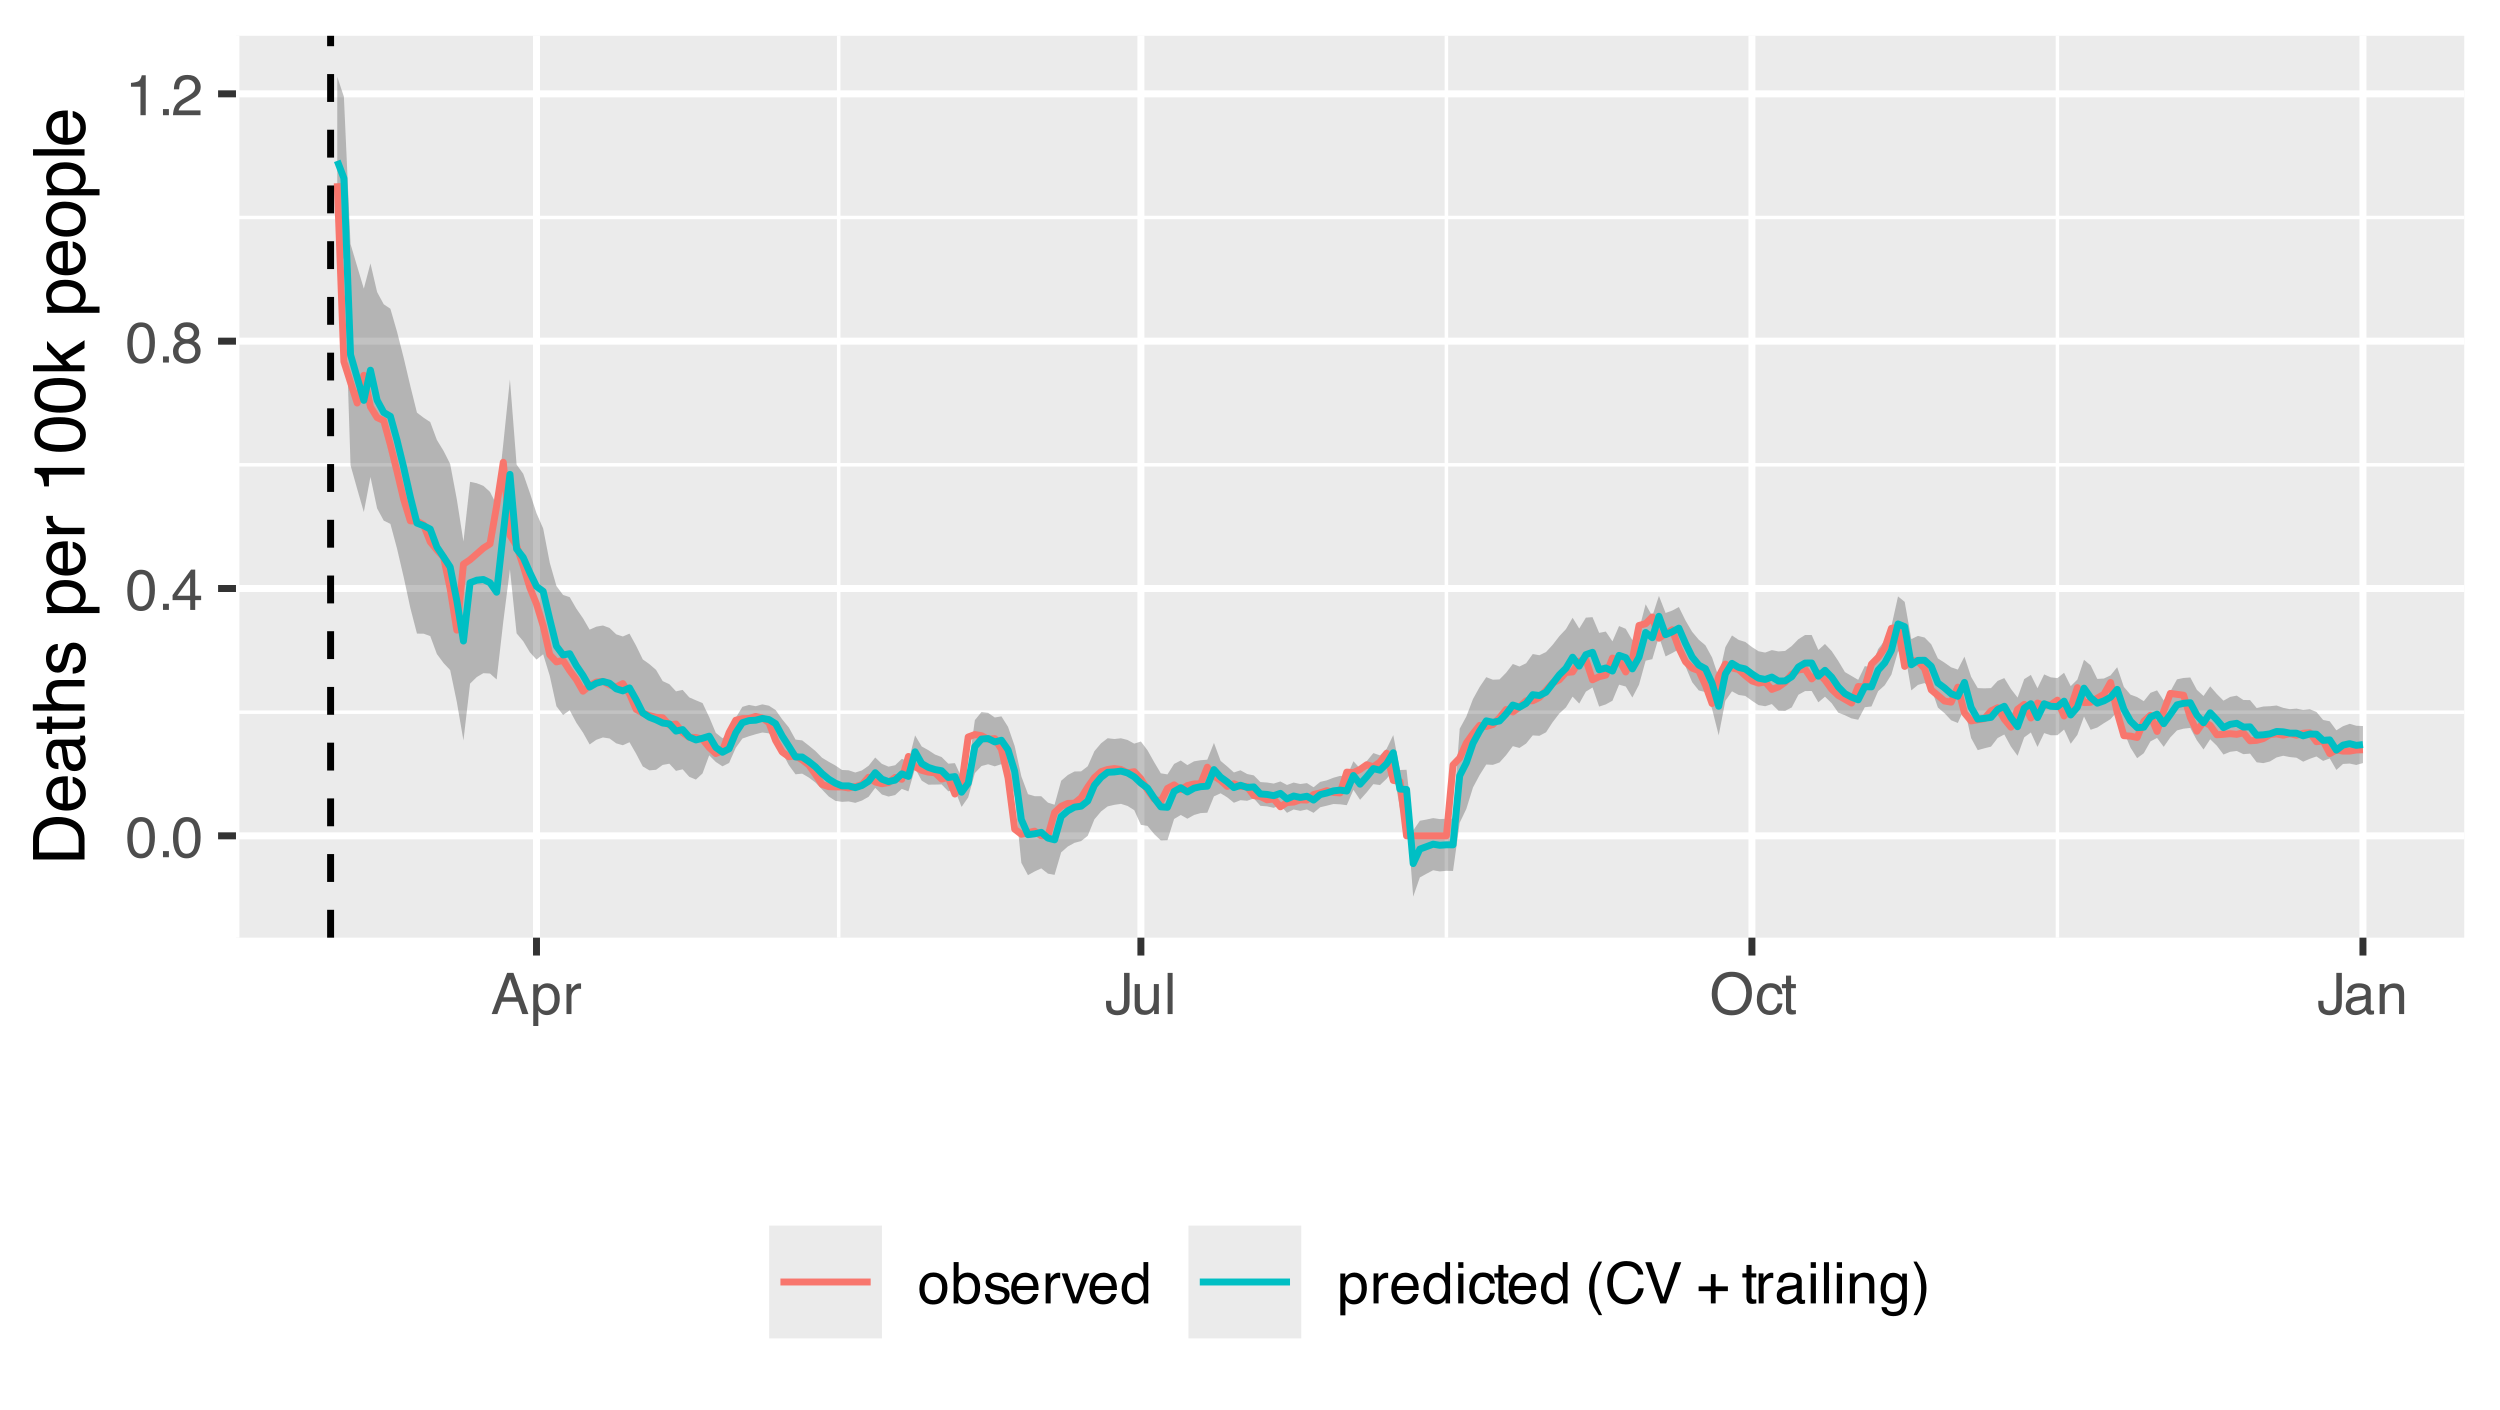 <?xml version="1.0" encoding="UTF-8"?>
<svg xmlns="http://www.w3.org/2000/svg" xmlns:xlink="http://www.w3.org/1999/xlink" width="383" height="216" viewBox="0 0 383 216">
<defs>
<g>
<g id="glyph-0-0">
<path d="M 0.281 0 L 0.281 -6.312 L 5.297 -6.312 L 5.297 0 Z M 4.5 -0.797 L 4.5 -5.516 L 1.078 -5.516 L 1.078 -0.797 Z M 4.5 -0.797 "/>
</g>
<g id="glyph-0-1">
<path d="M 2.375 -6.156 C 3.176 -6.156 3.754 -5.828 4.109 -5.172 C 4.379 -4.66 4.516 -3.961 4.516 -3.078 C 4.516 -2.242 4.391 -1.555 4.141 -1.016 C 3.785 -0.223 3.195 0.172 2.375 0.172 C 1.633 0.172 1.082 -0.148 0.719 -0.797 C 0.426 -1.328 0.281 -2.047 0.281 -2.953 C 0.281 -3.648 0.367 -4.25 0.547 -4.75 C 0.879 -5.688 1.488 -6.156 2.375 -6.156 Z M 2.375 -0.531 C 2.77 -0.531 3.086 -0.707 3.328 -1.062 C 3.566 -1.426 3.688 -2.086 3.688 -3.047 C 3.688 -3.754 3.598 -4.332 3.422 -4.781 C 3.254 -5.227 2.922 -5.453 2.422 -5.453 C 1.973 -5.453 1.641 -5.238 1.422 -4.812 C 1.211 -4.383 1.109 -3.754 1.109 -2.922 C 1.109 -2.297 1.176 -1.789 1.312 -1.406 C 1.52 -0.82 1.875 -0.531 2.375 -0.531 Z M 2.375 -0.531 "/>
</g>
<g id="glyph-0-2">
<path d="M 0.75 -0.938 L 1.656 -0.938 L 1.656 0 L 0.75 0 Z M 0.75 -0.938 "/>
</g>
<g id="glyph-0-3">
<path d="M 2.906 -2.172 L 2.906 -4.969 L 0.938 -2.172 Z M 2.922 0 L 2.922 -1.5 L 0.219 -1.5 L 0.219 -2.266 L 3.047 -6.172 L 3.688 -6.172 L 3.688 -2.172 L 4.594 -2.172 L 4.594 -1.5 L 3.688 -1.5 L 3.688 0 Z M 2.922 0 "/>
</g>
<g id="glyph-0-4">
<path d="M 2.391 -3.578 C 2.734 -3.578 3 -3.672 3.188 -3.859 C 3.383 -4.047 3.484 -4.273 3.484 -4.547 C 3.484 -4.773 3.391 -4.984 3.203 -5.172 C 3.016 -5.359 2.734 -5.453 2.359 -5.453 C 1.992 -5.453 1.727 -5.359 1.562 -5.172 C 1.395 -4.984 1.312 -4.758 1.312 -4.5 C 1.312 -4.207 1.414 -3.977 1.625 -3.812 C 1.844 -3.656 2.098 -3.578 2.391 -3.578 Z M 2.438 -0.531 C 2.801 -0.531 3.098 -0.625 3.328 -0.812 C 3.566 -1.008 3.688 -1.301 3.688 -1.688 C 3.688 -2.082 3.562 -2.383 3.312 -2.594 C 3.07 -2.801 2.766 -2.906 2.391 -2.906 C 2.016 -2.906 1.707 -2.797 1.469 -2.578 C 1.238 -2.367 1.125 -2.078 1.125 -1.703 C 1.125 -1.391 1.227 -1.113 1.438 -0.875 C 1.656 -0.645 1.988 -0.531 2.438 -0.531 Z M 1.344 -3.281 C 1.125 -3.375 0.957 -3.477 0.844 -3.594 C 0.613 -3.82 0.5 -4.125 0.5 -4.5 C 0.5 -4.957 0.664 -5.348 1 -5.672 C 1.332 -6.004 1.801 -6.172 2.406 -6.172 C 3 -6.172 3.461 -6.016 3.797 -5.703 C 4.129 -5.391 4.297 -5.023 4.297 -4.609 C 4.297 -4.223 4.195 -3.914 4 -3.688 C 3.895 -3.551 3.727 -3.414 3.5 -3.281 C 3.758 -3.164 3.961 -3.031 4.109 -2.875 C 4.379 -2.594 4.516 -2.223 4.516 -1.766 C 4.516 -1.223 4.332 -0.766 3.969 -0.391 C 3.602 -0.016 3.086 0.172 2.422 0.172 C 1.828 0.172 1.32 0.008 0.906 -0.312 C 0.488 -0.633 0.281 -1.109 0.281 -1.734 C 0.281 -2.086 0.367 -2.395 0.547 -2.656 C 0.723 -2.926 0.988 -3.133 1.344 -3.281 Z M 1.344 -3.281 "/>
</g>
<g id="glyph-0-5">
<path d="M 0.844 -4.359 L 0.844 -4.953 C 1.395 -5.004 1.781 -5.094 2 -5.219 C 2.227 -5.344 2.395 -5.645 2.5 -6.125 L 3.109 -6.125 L 3.109 0 L 2.297 0 L 2.297 -4.359 Z M 0.844 -4.359 "/>
</g>
<g id="glyph-0-6">
<path d="M 0.281 0 C 0.301 -0.531 0.406 -0.988 0.594 -1.375 C 0.789 -1.77 1.164 -2.129 1.719 -2.453 L 2.547 -2.922 C 2.91 -3.141 3.164 -3.328 3.312 -3.484 C 3.551 -3.711 3.672 -3.984 3.672 -4.297 C 3.672 -4.648 3.562 -4.93 3.344 -5.141 C 3.133 -5.359 2.848 -5.469 2.484 -5.469 C 1.961 -5.469 1.598 -5.266 1.391 -4.859 C 1.285 -4.648 1.227 -4.352 1.219 -3.969 L 0.422 -3.969 C 0.43 -4.5 0.531 -4.938 0.719 -5.281 C 1.051 -5.875 1.645 -6.172 2.5 -6.172 C 3.195 -6.172 3.707 -5.977 4.031 -5.594 C 4.363 -5.219 4.531 -4.797 4.531 -4.328 C 4.531 -3.836 4.352 -3.414 4 -3.062 C 3.801 -2.863 3.441 -2.617 2.922 -2.328 L 2.344 -2 C 2.062 -1.844 1.836 -1.695 1.672 -1.562 C 1.391 -1.312 1.211 -1.035 1.141 -0.734 L 4.5 -0.734 L 4.5 0 Z M 0.281 0 "/>
</g>
<g id="glyph-0-7">
<path d="M 3.906 -2.578 L 2.953 -5.375 L 1.938 -2.578 Z M 2.5 -6.312 L 3.469 -6.312 L 5.766 0 L 4.828 0 L 4.188 -1.891 L 1.688 -1.891 L 1 0 L 0.125 0 Z M 2.5 -6.312 "/>
</g>
<g id="glyph-0-8">
<path d="M 2.516 -0.516 C 2.867 -0.516 3.164 -0.664 3.406 -0.969 C 3.645 -1.27 3.766 -1.723 3.766 -2.328 C 3.766 -2.691 3.711 -3.004 3.609 -3.266 C 3.41 -3.773 3.047 -4.031 2.516 -4.031 C 1.973 -4.031 1.602 -3.766 1.406 -3.234 C 1.301 -2.941 1.25 -2.578 1.25 -2.141 C 1.25 -1.785 1.301 -1.484 1.406 -1.234 C 1.602 -0.754 1.973 -0.516 2.516 -0.516 Z M 0.5 -4.578 L 1.266 -4.578 L 1.266 -3.969 C 1.41 -4.176 1.578 -4.336 1.766 -4.453 C 2.023 -4.629 2.332 -4.719 2.688 -4.719 C 3.207 -4.719 3.648 -4.516 4.016 -4.109 C 4.379 -3.711 4.562 -3.145 4.562 -2.406 C 4.562 -1.395 4.297 -0.676 3.766 -0.25 C 3.43 0.02 3.047 0.156 2.609 0.156 C 2.266 0.156 1.973 0.078 1.734 -0.078 C 1.598 -0.16 1.445 -0.305 1.281 -0.516 L 1.281 1.828 L 0.5 1.828 Z M 0.5 -4.578 "/>
</g>
<g id="glyph-0-9">
<path d="M 0.594 -4.594 L 1.328 -4.594 L 1.328 -3.812 C 1.379 -3.957 1.523 -4.141 1.766 -4.359 C 2.004 -4.586 2.273 -4.703 2.578 -4.703 C 2.586 -4.703 2.609 -4.695 2.641 -4.688 C 2.68 -4.688 2.742 -4.688 2.828 -4.688 L 2.828 -3.859 C 2.773 -3.867 2.727 -3.875 2.688 -3.875 C 2.656 -3.883 2.617 -3.891 2.578 -3.891 C 2.18 -3.891 1.879 -3.766 1.672 -3.516 C 1.461 -3.266 1.359 -2.973 1.359 -2.641 L 1.359 0 L 0.594 0 Z M 0.594 -4.594 "/>
</g>
<g id="glyph-0-10">
<path d="M 3.766 -1.875 C 3.766 -1.344 3.688 -0.93 3.531 -0.641 C 3.238 -0.098 2.68 0.172 1.859 0.172 C 1.391 0.172 0.988 0.047 0.656 -0.203 C 0.32 -0.461 0.156 -0.922 0.156 -1.578 L 0.156 -2.031 L 0.953 -2.031 L 0.953 -1.578 C 0.953 -1.234 1.023 -0.973 1.172 -0.797 C 1.328 -0.629 1.57 -0.547 1.906 -0.547 C 2.352 -0.547 2.648 -0.703 2.797 -1.016 C 2.879 -1.211 2.922 -1.578 2.922 -2.109 L 2.922 -6.312 L 3.766 -6.312 Z M 3.766 -1.875 "/>
</g>
<g id="glyph-0-11">
<path d="M 1.344 -4.594 L 1.344 -1.547 C 1.344 -1.305 1.379 -1.113 1.453 -0.969 C 1.586 -0.695 1.844 -0.562 2.219 -0.562 C 2.758 -0.562 3.125 -0.801 3.312 -1.281 C 3.426 -1.539 3.484 -1.895 3.484 -2.344 L 3.484 -4.594 L 4.25 -4.594 L 4.25 0 L 3.516 0 L 3.531 -0.672 C 3.426 -0.504 3.301 -0.359 3.156 -0.234 C 2.863 0.004 2.504 0.125 2.078 0.125 C 1.422 0.125 0.977 -0.094 0.75 -0.531 C 0.613 -0.77 0.547 -1.082 0.547 -1.469 L 0.547 -4.594 Z M 2.406 -4.719 Z M 2.406 -4.719 "/>
</g>
<g id="glyph-0-12">
<path d="M 0.594 -6.312 L 1.359 -6.312 L 1.359 0 L 0.594 0 Z M 0.594 -6.312 "/>
</g>
<g id="glyph-0-13">
<path d="M 3.391 -6.484 C 4.504 -6.484 5.332 -6.125 5.875 -5.406 C 6.289 -4.844 6.5 -4.129 6.5 -3.266 C 6.5 -2.316 6.258 -1.535 5.781 -0.922 C 5.219 -0.18 4.414 0.188 3.375 0.188 C 2.406 0.188 1.645 -0.133 1.094 -0.781 C 0.594 -1.395 0.344 -2.176 0.344 -3.125 C 0.344 -3.977 0.555 -4.707 0.984 -5.312 C 1.523 -6.094 2.328 -6.484 3.391 -6.484 Z M 3.484 -0.578 C 4.234 -0.578 4.773 -0.848 5.109 -1.391 C 5.453 -1.93 5.625 -2.551 5.625 -3.25 C 5.625 -3.988 5.426 -4.582 5.031 -5.031 C 4.645 -5.488 4.113 -5.719 3.438 -5.719 C 2.789 -5.719 2.258 -5.492 1.844 -5.047 C 1.438 -4.598 1.234 -3.938 1.234 -3.062 C 1.234 -2.363 1.41 -1.773 1.766 -1.297 C 2.117 -0.816 2.691 -0.578 3.484 -0.578 Z M 3.422 -6.484 Z M 3.422 -6.484 "/>
</g>
<g id="glyph-0-14">
<path d="M 2.344 -4.734 C 2.863 -4.734 3.285 -4.609 3.609 -4.359 C 3.93 -4.109 4.125 -3.672 4.188 -3.047 L 3.438 -3.047 C 3.395 -3.336 3.289 -3.578 3.125 -3.766 C 2.957 -3.953 2.695 -4.047 2.344 -4.047 C 1.852 -4.047 1.5 -3.801 1.281 -3.312 C 1.145 -3.008 1.078 -2.629 1.078 -2.172 C 1.078 -1.703 1.172 -1.312 1.359 -1 C 1.555 -0.688 1.867 -0.531 2.297 -0.531 C 2.609 -0.531 2.859 -0.625 3.047 -0.812 C 3.234 -1.008 3.363 -1.281 3.438 -1.625 L 4.188 -1.625 C 4.102 -1.02 3.891 -0.57 3.547 -0.281 C 3.203 0 2.766 0.141 2.234 0.141 C 1.629 0.141 1.145 -0.078 0.781 -0.516 C 0.426 -0.961 0.25 -1.516 0.25 -2.172 C 0.25 -2.984 0.445 -3.613 0.844 -4.062 C 1.238 -4.508 1.738 -4.734 2.344 -4.734 Z M 2.219 -4.719 Z M 2.219 -4.719 "/>
</g>
<g id="glyph-0-15">
<path d="M 0.719 -5.891 L 1.5 -5.891 L 1.5 -4.594 L 2.234 -4.594 L 2.234 -3.969 L 1.5 -3.969 L 1.5 -0.969 C 1.5 -0.801 1.555 -0.691 1.672 -0.641 C 1.723 -0.609 1.82 -0.594 1.969 -0.594 C 2 -0.594 2.035 -0.594 2.078 -0.594 C 2.129 -0.594 2.18 -0.598 2.234 -0.609 L 2.234 0 C 2.148 0.02 2.055 0.035 1.953 0.047 C 1.859 0.066 1.758 0.078 1.656 0.078 C 1.289 0.078 1.039 -0.016 0.906 -0.203 C 0.781 -0.391 0.719 -0.629 0.719 -0.922 L 0.719 -3.969 L 0.094 -3.969 L 0.094 -4.594 L 0.719 -4.594 Z M 0.719 -5.891 "/>
</g>
<g id="glyph-0-16">
<path d="M 1.156 -1.219 C 1.156 -1 1.238 -0.82 1.406 -0.688 C 1.57 -0.562 1.766 -0.5 1.984 -0.5 C 2.254 -0.5 2.52 -0.562 2.781 -0.688 C 3.207 -0.895 3.422 -1.238 3.422 -1.719 L 3.422 -2.344 C 3.328 -2.281 3.203 -2.227 3.047 -2.188 C 2.898 -2.145 2.754 -2.117 2.609 -2.109 L 2.141 -2.047 C 1.867 -2.004 1.66 -1.945 1.516 -1.875 C 1.273 -1.738 1.156 -1.52 1.156 -1.219 Z M 3.031 -2.781 C 3.207 -2.812 3.328 -2.891 3.391 -3.016 C 3.422 -3.078 3.438 -3.176 3.438 -3.312 C 3.438 -3.57 3.344 -3.758 3.156 -3.875 C 2.969 -4 2.703 -4.062 2.359 -4.062 C 1.953 -4.062 1.664 -3.953 1.5 -3.734 C 1.406 -3.609 1.344 -3.43 1.312 -3.203 L 0.594 -3.203 C 0.602 -3.766 0.785 -4.156 1.141 -4.375 C 1.492 -4.602 1.906 -4.719 2.375 -4.719 C 2.914 -4.719 3.352 -4.613 3.688 -4.406 C 4.02 -4.195 4.188 -3.875 4.188 -3.438 L 4.188 -0.797 C 4.188 -0.711 4.203 -0.645 4.234 -0.594 C 4.273 -0.551 4.348 -0.531 4.453 -0.531 C 4.484 -0.531 4.52 -0.531 4.562 -0.531 C 4.602 -0.531 4.648 -0.535 4.703 -0.547 L 4.703 0.016 C 4.578 0.055 4.484 0.078 4.422 0.078 C 4.359 0.086 4.273 0.094 4.172 0.094 C 3.898 0.094 3.707 0 3.594 -0.188 C 3.531 -0.281 3.484 -0.422 3.453 -0.609 C 3.297 -0.398 3.07 -0.219 2.781 -0.062 C 2.488 0.082 2.16 0.156 1.797 0.156 C 1.367 0.156 1.02 0.023 0.75 -0.234 C 0.488 -0.492 0.359 -0.816 0.359 -1.203 C 0.359 -1.629 0.488 -1.957 0.75 -2.188 C 1.02 -2.426 1.367 -2.578 1.797 -2.641 Z M 2.391 -4.719 Z M 2.391 -4.719 "/>
</g>
<g id="glyph-0-17">
<path d="M 0.562 -4.594 L 1.297 -4.594 L 1.297 -3.953 C 1.516 -4.211 1.742 -4.398 1.984 -4.516 C 2.234 -4.641 2.508 -4.703 2.812 -4.703 C 3.457 -4.703 3.895 -4.473 4.125 -4.016 C 4.25 -3.766 4.312 -3.41 4.312 -2.953 L 4.312 0 L 3.531 0 L 3.531 -2.906 C 3.531 -3.176 3.488 -3.398 3.406 -3.578 C 3.27 -3.859 3.02 -4 2.656 -4 C 2.477 -4 2.328 -3.984 2.203 -3.953 C 1.992 -3.891 1.812 -3.766 1.656 -3.578 C 1.52 -3.422 1.43 -3.258 1.391 -3.094 C 1.359 -2.938 1.344 -2.707 1.344 -2.406 L 1.344 0 L 0.562 0 Z M 2.391 -4.719 Z M 2.391 -4.719 "/>
</g>
<g id="glyph-0-18">
<path d="M 2.391 -0.5 C 2.898 -0.5 3.25 -0.691 3.438 -1.078 C 3.633 -1.461 3.734 -1.895 3.734 -2.375 C 3.734 -2.801 3.664 -3.148 3.531 -3.422 C 3.312 -3.848 2.938 -4.062 2.406 -4.062 C 1.926 -4.062 1.578 -3.879 1.359 -3.516 C 1.148 -3.16 1.047 -2.727 1.047 -2.219 C 1.047 -1.727 1.148 -1.316 1.359 -0.984 C 1.578 -0.66 1.922 -0.5 2.391 -0.5 Z M 2.422 -4.734 C 3.016 -4.734 3.516 -4.535 3.922 -4.141 C 4.336 -3.742 4.547 -3.16 4.547 -2.391 C 4.547 -1.648 4.363 -1.035 4 -0.547 C 3.633 -0.066 3.07 0.172 2.312 0.172 C 1.688 0.172 1.188 -0.039 0.812 -0.469 C 0.438 -0.895 0.25 -1.473 0.25 -2.203 C 0.25 -2.973 0.445 -3.586 0.844 -4.047 C 1.238 -4.504 1.766 -4.734 2.422 -4.734 Z M 2.391 -4.719 Z M 2.391 -4.719 "/>
</g>
<g id="glyph-0-19">
<path d="M 0.5 -6.328 L 1.266 -6.328 L 1.266 -4.047 C 1.43 -4.266 1.629 -4.43 1.859 -4.547 C 2.098 -4.66 2.352 -4.719 2.625 -4.719 C 3.195 -4.719 3.66 -4.52 4.016 -4.125 C 4.379 -3.738 4.562 -3.16 4.562 -2.391 C 4.562 -1.66 4.383 -1.055 4.031 -0.578 C 3.676 -0.098 3.188 0.141 2.562 0.141 C 2.219 0.141 1.922 0.055 1.672 -0.109 C 1.535 -0.203 1.383 -0.363 1.219 -0.594 L 1.219 0 L 0.5 0 Z M 2.516 -0.531 C 2.93 -0.531 3.242 -0.695 3.453 -1.031 C 3.66 -1.363 3.766 -1.801 3.766 -2.344 C 3.766 -2.832 3.66 -3.234 3.453 -3.547 C 3.242 -3.867 2.938 -4.031 2.531 -4.031 C 2.188 -4.031 1.879 -3.898 1.609 -3.641 C 1.348 -3.379 1.219 -2.945 1.219 -2.344 C 1.219 -1.914 1.27 -1.566 1.375 -1.297 C 1.582 -0.785 1.961 -0.531 2.516 -0.531 Z M 2.516 -0.531 "/>
</g>
<g id="glyph-0-20">
<path d="M 1.031 -1.438 C 1.051 -1.188 1.113 -0.988 1.219 -0.844 C 1.414 -0.602 1.754 -0.484 2.234 -0.484 C 2.516 -0.484 2.766 -0.539 2.984 -0.656 C 3.203 -0.781 3.312 -0.973 3.312 -1.234 C 3.312 -1.43 3.223 -1.582 3.047 -1.688 C 2.941 -1.75 2.723 -1.82 2.391 -1.906 L 1.781 -2.062 C 1.383 -2.164 1.094 -2.273 0.906 -2.391 C 0.57 -2.598 0.406 -2.891 0.406 -3.266 C 0.406 -3.691 0.562 -4.039 0.875 -4.312 C 1.195 -4.582 1.617 -4.719 2.141 -4.719 C 2.836 -4.719 3.336 -4.516 3.641 -4.109 C 3.836 -3.848 3.93 -3.57 3.922 -3.281 L 3.203 -3.281 C 3.18 -3.457 3.117 -3.613 3.016 -3.75 C 2.836 -3.957 2.531 -4.062 2.094 -4.062 C 1.801 -4.062 1.578 -4.004 1.422 -3.891 C 1.273 -3.773 1.203 -3.629 1.203 -3.453 C 1.203 -3.254 1.301 -3.094 1.5 -2.969 C 1.613 -2.895 1.781 -2.832 2 -2.781 L 2.516 -2.656 C 3.066 -2.52 3.438 -2.391 3.625 -2.266 C 3.926 -2.066 4.078 -1.754 4.078 -1.328 C 4.078 -0.922 3.922 -0.566 3.609 -0.266 C 3.305 0.023 2.832 0.172 2.188 0.172 C 1.508 0.172 1.023 0.02 0.734 -0.281 C 0.453 -0.594 0.301 -0.977 0.281 -1.438 Z M 2.172 -4.719 Z M 2.172 -4.719 "/>
</g>
<g id="glyph-0-21">
<path d="M 2.484 -4.703 C 2.805 -4.703 3.117 -4.625 3.422 -4.469 C 3.734 -4.32 3.969 -4.125 4.125 -3.875 C 4.281 -3.645 4.383 -3.375 4.438 -3.062 C 4.488 -2.852 4.516 -2.516 4.516 -2.047 L 1.141 -2.047 C 1.148 -1.586 1.258 -1.211 1.469 -0.922 C 1.676 -0.641 1.992 -0.5 2.422 -0.5 C 2.828 -0.5 3.148 -0.633 3.391 -0.906 C 3.523 -1.062 3.625 -1.238 3.688 -1.438 L 4.453 -1.438 C 4.43 -1.27 4.363 -1.082 4.25 -0.875 C 4.133 -0.664 4.004 -0.5 3.859 -0.375 C 3.629 -0.145 3.344 0.008 3 0.094 C 2.812 0.133 2.598 0.156 2.359 0.156 C 1.785 0.156 1.301 -0.051 0.906 -0.469 C 0.508 -0.883 0.312 -1.469 0.312 -2.219 C 0.312 -2.945 0.508 -3.539 0.906 -4 C 1.312 -4.469 1.836 -4.703 2.484 -4.703 Z M 3.719 -2.672 C 3.688 -3.004 3.613 -3.27 3.5 -3.469 C 3.281 -3.844 2.926 -4.031 2.438 -4.031 C 2.082 -4.031 1.785 -3.898 1.547 -3.641 C 1.305 -3.391 1.176 -3.066 1.156 -2.672 Z M 2.406 -4.719 Z M 2.406 -4.719 "/>
</g>
<g id="glyph-0-22">
<path d="M 0.938 -4.594 L 2.172 -0.859 L 3.453 -4.594 L 4.297 -4.594 L 2.562 0 L 1.75 0 L 0.047 -4.594 Z M 0.938 -4.594 "/>
</g>
<g id="glyph-0-23">
<path d="M 1.062 -2.25 C 1.062 -1.75 1.164 -1.332 1.375 -1 C 1.582 -0.676 1.914 -0.516 2.375 -0.516 C 2.727 -0.516 3.02 -0.664 3.25 -0.969 C 3.488 -1.281 3.609 -1.723 3.609 -2.297 C 3.609 -2.879 3.488 -3.305 3.25 -3.578 C 3.008 -3.859 2.711 -4 2.359 -4 C 1.973 -4 1.66 -3.848 1.422 -3.547 C 1.18 -3.254 1.062 -2.82 1.062 -2.25 Z M 2.219 -4.688 C 2.57 -4.688 2.867 -4.609 3.109 -4.453 C 3.242 -4.367 3.398 -4.219 3.578 -4 L 3.578 -6.328 L 4.312 -6.328 L 4.312 0 L 3.625 0 L 3.625 -0.641 C 3.438 -0.359 3.219 -0.156 2.969 -0.031 C 2.727 0.094 2.453 0.156 2.141 0.156 C 1.617 0.156 1.172 -0.055 0.797 -0.484 C 0.422 -0.91 0.234 -1.484 0.234 -2.203 C 0.234 -2.867 0.406 -3.445 0.75 -3.938 C 1.094 -4.438 1.582 -4.688 2.219 -4.688 Z M 2.219 -4.688 "/>
</g>
<g id="glyph-0-24">
<path d="M 0.562 -4.578 L 1.359 -4.578 L 1.359 0 L 0.562 0 Z M 0.562 -6.312 L 1.359 -6.312 L 1.359 -5.438 L 0.562 -5.438 Z M 0.562 -6.312 "/>
</g>
<g id="glyph-0-25">
</g>
<g id="glyph-0-26">
<path d="M 2.609 -6.406 C 2.148 -5.539 1.859 -4.898 1.734 -4.484 C 1.523 -3.859 1.422 -3.133 1.422 -2.312 C 1.422 -1.477 1.535 -0.719 1.766 -0.031 C 1.91 0.383 2.191 0.992 2.609 1.797 L 2.094 1.797 C 1.676 1.141 1.414 0.723 1.312 0.547 C 1.219 0.367 1.113 0.125 1 -0.188 C 0.832 -0.613 0.719 -1.066 0.656 -1.547 C 0.625 -1.797 0.609 -2.035 0.609 -2.266 C 0.609 -3.109 0.742 -3.859 1.016 -4.516 C 1.18 -4.941 1.531 -5.57 2.062 -6.406 Z M 2.609 -6.406 "/>
</g>
<g id="glyph-0-27">
<path d="M 3.328 -6.484 C 4.129 -6.484 4.75 -6.27 5.188 -5.844 C 5.625 -5.426 5.867 -4.953 5.922 -4.422 L 5.094 -4.422 C 5 -4.828 4.812 -5.145 4.531 -5.375 C 4.25 -5.613 3.852 -5.734 3.344 -5.734 C 2.719 -5.734 2.211 -5.516 1.828 -5.078 C 1.453 -4.641 1.266 -3.973 1.266 -3.078 C 1.266 -2.336 1.438 -1.738 1.781 -1.281 C 2.125 -0.82 2.633 -0.594 3.312 -0.594 C 3.945 -0.594 4.43 -0.832 4.766 -1.312 C 4.93 -1.57 5.062 -1.906 5.156 -2.312 L 5.984 -2.312 C 5.91 -1.656 5.664 -1.102 5.25 -0.656 C 4.75 -0.113 4.07 0.156 3.219 0.156 C 2.488 0.156 1.875 -0.062 1.375 -0.5 C 0.719 -1.094 0.391 -2 0.391 -3.219 C 0.391 -4.156 0.633 -4.922 1.125 -5.516 C 1.656 -6.16 2.391 -6.484 3.328 -6.484 Z M 3.156 -6.484 Z M 3.156 -6.484 "/>
</g>
<g id="glyph-0-28">
<path d="M 1.172 -6.312 L 2.984 -0.938 L 4.766 -6.312 L 5.734 -6.312 L 3.422 0 L 2.516 0 L 0.219 -6.312 Z M 1.172 -6.312 "/>
</g>
<g id="glyph-0-29">
<path d="M 0.391 -1.875 L 0.391 -2.609 L 2.266 -2.609 L 2.266 -4.484 L 3 -4.484 L 3 -2.609 L 4.875 -2.609 L 4.875 -1.875 L 3 -1.875 L 3 0 L 2.266 0 L 2.266 -1.875 Z M 0.391 -1.875 "/>
</g>
<g id="glyph-0-30">
<path d="M 2.188 -4.688 C 2.551 -4.688 2.867 -4.598 3.141 -4.422 C 3.285 -4.316 3.43 -4.172 3.578 -3.984 L 3.578 -4.562 L 4.297 -4.562 L 4.297 -0.375 C 4.297 0.207 4.207 0.672 4.031 1.016 C 3.719 1.641 3.113 1.953 2.219 1.953 C 1.727 1.953 1.312 1.836 0.969 1.609 C 0.633 1.391 0.445 1.047 0.406 0.578 L 1.188 0.578 C 1.227 0.773 1.301 0.93 1.406 1.047 C 1.582 1.223 1.859 1.312 2.234 1.312 C 2.828 1.312 3.219 1.098 3.406 0.672 C 3.508 0.43 3.555 -0.004 3.547 -0.641 C 3.391 -0.398 3.203 -0.223 2.984 -0.109 C 2.773 0.004 2.488 0.062 2.125 0.062 C 1.633 0.062 1.203 -0.113 0.828 -0.469 C 0.453 -0.82 0.266 -1.41 0.266 -2.234 C 0.266 -3.004 0.453 -3.602 0.828 -4.031 C 1.203 -4.469 1.656 -4.688 2.188 -4.688 Z M 3.578 -2.312 C 3.578 -2.883 3.457 -3.305 3.219 -3.578 C 2.988 -3.859 2.691 -4 2.328 -4 C 1.785 -4 1.414 -3.742 1.219 -3.234 C 1.113 -2.961 1.062 -2.609 1.062 -2.172 C 1.062 -1.648 1.164 -1.254 1.375 -0.984 C 1.582 -0.711 1.863 -0.578 2.219 -0.578 C 2.77 -0.578 3.16 -0.828 3.391 -1.328 C 3.516 -1.609 3.578 -1.938 3.578 -2.312 Z M 2.281 -4.719 Z M 2.281 -4.719 "/>
</g>
<g id="glyph-0-31">
<path d="M 0.312 1.797 C 0.758 0.91 1.051 0.266 1.188 -0.141 C 1.383 -0.754 1.484 -1.477 1.484 -2.312 C 1.484 -3.133 1.367 -3.891 1.141 -4.578 C 0.992 -5.004 0.711 -5.613 0.297 -6.406 L 0.812 -6.406 C 1.25 -5.707 1.516 -5.273 1.609 -5.109 C 1.703 -4.941 1.805 -4.711 1.922 -4.422 C 2.055 -4.066 2.148 -3.711 2.203 -3.359 C 2.266 -3.016 2.297 -2.68 2.297 -2.359 C 2.297 -1.516 2.16 -0.758 1.891 -0.094 C 1.723 0.332 1.375 0.961 0.844 1.797 Z M 0.312 1.797 "/>
</g>
<g id="glyph-1-0">
<path d="M 0 -0.359 L -7.891 -0.359 L -7.891 -6.625 L 0 -6.625 Z M -0.984 -5.625 L -6.906 -5.625 L -6.906 -1.344 L -0.984 -1.344 Z M -0.984 -5.625 "/>
</g>
<g id="glyph-1-1">
<path d="M -0.906 -3.875 C -0.906 -4.227 -0.945 -4.523 -1.031 -4.766 C -1.164 -5.172 -1.43 -5.508 -1.828 -5.781 C -2.148 -5.988 -2.562 -6.141 -3.062 -6.234 C -3.352 -6.285 -3.629 -6.312 -3.891 -6.312 C -4.859 -6.312 -5.613 -6.117 -6.156 -5.734 C -6.695 -5.348 -6.969 -4.723 -6.969 -3.859 L -6.969 -1.953 L -0.906 -1.953 Z M -7.891 -0.891 L -7.891 -4.078 C -7.891 -5.16 -7.504 -6.004 -6.734 -6.609 C -6.035 -7.141 -5.145 -7.406 -4.062 -7.406 C -3.227 -7.406 -2.473 -7.25 -1.797 -6.938 C -0.598 -6.383 0 -5.43 0 -4.078 L 0 -0.891 Z M -7.891 -0.891 "/>
</g>
<g id="glyph-1-2">
<path d="M -5.875 -3.109 C -5.875 -3.516 -5.781 -3.906 -5.594 -4.281 C -5.406 -4.664 -5.156 -4.961 -4.844 -5.172 C -4.562 -5.359 -4.223 -5.484 -3.828 -5.547 C -3.566 -5.609 -3.145 -5.641 -2.562 -5.641 L -2.562 -1.422 C -1.977 -1.441 -1.508 -1.578 -1.156 -1.828 C -0.812 -2.086 -0.641 -2.488 -0.641 -3.031 C -0.641 -3.539 -0.805 -3.945 -1.141 -4.25 C -1.328 -4.414 -1.551 -4.535 -1.812 -4.609 L -1.812 -5.562 C -1.594 -5.531 -1.352 -5.441 -1.094 -5.297 C -0.832 -5.16 -0.625 -5.004 -0.469 -4.828 C -0.176 -4.535 0.02 -4.176 0.125 -3.75 C 0.176 -3.508 0.203 -3.242 0.203 -2.953 C 0.203 -2.234 -0.055 -1.625 -0.578 -1.125 C -1.098 -0.633 -1.828 -0.391 -2.766 -0.391 C -3.691 -0.391 -4.441 -0.641 -5.016 -1.141 C -5.586 -1.641 -5.875 -2.297 -5.875 -3.109 Z M -3.328 -4.641 C -3.754 -4.609 -4.094 -4.52 -4.344 -4.375 C -4.801 -4.102 -5.031 -3.66 -5.031 -3.047 C -5.031 -2.598 -4.867 -2.223 -4.547 -1.922 C -4.234 -1.629 -3.828 -1.473 -3.328 -1.453 Z M -5.891 -3.016 Z M -5.891 -3.016 "/>
</g>
<g id="glyph-1-3">
<path d="M -1.531 -1.453 C -1.25 -1.453 -1.023 -1.551 -0.859 -1.75 C -0.703 -1.957 -0.625 -2.203 -0.625 -2.484 C -0.625 -2.816 -0.703 -3.145 -0.859 -3.469 C -1.117 -4.008 -1.551 -4.281 -2.156 -4.281 L -2.922 -4.281 C -2.848 -4.156 -2.785 -4 -2.734 -3.812 C -2.691 -3.633 -2.656 -3.453 -2.625 -3.266 L -2.562 -2.688 C -2.508 -2.332 -2.438 -2.066 -2.344 -1.891 C -2.164 -1.598 -1.895 -1.453 -1.531 -1.453 Z M -3.484 -3.797 C -3.516 -4.016 -3.609 -4.16 -3.766 -4.234 C -3.848 -4.273 -3.973 -4.297 -4.141 -4.297 C -4.461 -4.297 -4.695 -4.176 -4.844 -3.938 C -5 -3.707 -5.078 -3.375 -5.078 -2.938 C -5.078 -2.438 -4.941 -2.082 -4.672 -1.875 C -4.516 -1.75 -4.289 -1.672 -4 -1.641 L -4 -0.734 C -4.707 -0.754 -5.195 -0.984 -5.469 -1.422 C -5.75 -1.867 -5.891 -2.383 -5.891 -2.969 C -5.891 -3.645 -5.758 -4.191 -5.5 -4.609 C -5.25 -5.035 -4.848 -5.25 -4.297 -5.25 L -0.984 -5.25 C -0.891 -5.25 -0.812 -5.266 -0.75 -5.297 C -0.688 -5.336 -0.656 -5.426 -0.656 -5.562 C -0.656 -5.602 -0.656 -5.648 -0.656 -5.703 C -0.664 -5.766 -0.676 -5.82 -0.688 -5.875 L 0.031 -5.875 C 0.07 -5.727 0.098 -5.613 0.109 -5.531 C 0.117 -5.457 0.125 -5.352 0.125 -5.219 C 0.125 -4.883 0.004 -4.641 -0.234 -4.484 C -0.359 -4.41 -0.535 -4.359 -0.766 -4.328 C -0.504 -4.129 -0.281 -3.844 -0.094 -3.469 C 0.094 -3.102 0.188 -2.695 0.188 -2.25 C 0.188 -1.719 0.023 -1.281 -0.297 -0.938 C -0.617 -0.602 -1.023 -0.438 -1.516 -0.438 C -2.047 -0.438 -2.457 -0.602 -2.75 -0.938 C -3.039 -1.27 -3.223 -1.707 -3.297 -2.25 Z M -5.891 -2.984 Z M -5.891 -2.984 "/>
</g>
<g id="glyph-1-4">
<path d="M -7.359 -0.906 L -7.359 -1.875 L -5.75 -1.875 L -5.75 -2.797 L -4.969 -2.797 L -4.969 -1.875 L -1.203 -1.875 C -1.004 -1.875 -0.875 -1.941 -0.812 -2.078 C -0.77 -2.16 -0.75 -2.285 -0.75 -2.453 C -0.75 -2.504 -0.75 -2.555 -0.75 -2.609 C -0.75 -2.66 -0.754 -2.723 -0.766 -2.797 L 0 -2.797 C 0.031 -2.68 0.051 -2.562 0.062 -2.438 C 0.082 -2.32 0.094 -2.195 0.094 -2.062 C 0.094 -1.613 -0.02 -1.305 -0.25 -1.141 C -0.488 -0.984 -0.789 -0.906 -1.156 -0.906 L -4.969 -0.906 L -4.969 -0.125 L -5.75 -0.125 L -5.75 -0.906 Z M -7.359 -0.906 "/>
</g>
<g id="glyph-1-5">
<path d="M -7.922 -0.703 L -7.922 -1.672 L -4.969 -1.672 C -5.258 -1.898 -5.469 -2.109 -5.594 -2.297 C -5.789 -2.609 -5.891 -2.992 -5.891 -3.453 C -5.891 -4.285 -5.598 -4.852 -5.016 -5.156 C -4.691 -5.312 -4.25 -5.391 -3.688 -5.391 L 0 -5.391 L 0 -4.406 L -3.625 -4.406 C -4.051 -4.406 -4.363 -4.352 -4.562 -4.25 C -4.875 -4.07 -5.031 -3.738 -5.031 -3.25 C -5.031 -2.852 -4.891 -2.488 -4.609 -2.156 C -4.336 -1.832 -3.816 -1.672 -3.047 -1.672 L 0 -1.672 L 0 -0.703 Z M -7.922 -0.703 "/>
</g>
<g id="glyph-1-6">
<path d="M -1.812 -1.281 C -1.488 -1.312 -1.238 -1.395 -1.062 -1.531 C -0.75 -1.77 -0.594 -2.191 -0.594 -2.797 C -0.594 -3.148 -0.672 -3.461 -0.828 -3.734 C -0.984 -4.004 -1.223 -4.141 -1.547 -4.141 C -1.797 -4.141 -1.984 -4.031 -2.109 -3.812 C -2.191 -3.676 -2.285 -3.398 -2.391 -2.984 L -2.578 -2.219 C -2.703 -1.727 -2.836 -1.367 -2.984 -1.141 C -3.254 -0.723 -3.617 -0.516 -4.078 -0.516 C -4.617 -0.516 -5.055 -0.707 -5.391 -1.094 C -5.734 -1.488 -5.906 -2.02 -5.906 -2.688 C -5.906 -3.551 -5.648 -4.176 -5.141 -4.562 C -4.816 -4.801 -4.469 -4.914 -4.094 -4.906 L -4.094 -4 C -4.312 -3.977 -4.508 -3.898 -4.688 -3.766 C -4.945 -3.547 -5.078 -3.16 -5.078 -2.609 C -5.078 -2.242 -5.004 -1.969 -4.859 -1.781 C -4.723 -1.594 -4.539 -1.5 -4.312 -1.5 C -4.062 -1.5 -3.863 -1.625 -3.719 -1.875 C -3.625 -2.008 -3.539 -2.219 -3.469 -2.5 L -3.312 -3.141 C -3.145 -3.836 -2.984 -4.301 -2.828 -4.531 C -2.578 -4.914 -2.191 -5.109 -1.672 -5.109 C -1.148 -5.109 -0.703 -4.91 -0.328 -4.516 C 0.035 -4.129 0.219 -3.539 0.219 -2.75 C 0.219 -1.895 0.023 -1.285 -0.359 -0.922 C -0.754 -0.566 -1.238 -0.379 -1.812 -0.359 Z M -5.891 -2.719 Z M -5.891 -2.719 "/>
</g>
<g id="glyph-1-7">
</g>
<g id="glyph-1-8">
<path d="M -0.656 -3.141 C -0.656 -3.586 -0.844 -3.957 -1.219 -4.25 C -1.594 -4.551 -2.156 -4.703 -2.906 -4.703 C -3.363 -4.703 -3.758 -4.641 -4.094 -4.516 C -4.727 -4.266 -5.047 -3.805 -5.047 -3.141 C -5.047 -2.461 -4.711 -2.004 -4.047 -1.766 C -3.68 -1.629 -3.223 -1.562 -2.672 -1.562 C -2.234 -1.562 -1.859 -1.629 -1.547 -1.766 C -0.953 -2.016 -0.656 -2.473 -0.656 -3.141 Z M -5.719 -0.641 L -5.719 -1.578 L -4.969 -1.578 C -5.227 -1.766 -5.426 -1.973 -5.562 -2.203 C -5.781 -2.535 -5.891 -2.922 -5.891 -3.359 C -5.891 -4.004 -5.641 -4.555 -5.141 -5.016 C -4.641 -5.473 -3.926 -5.703 -3 -5.703 C -1.75 -5.703 -0.852 -5.375 -0.312 -4.719 C 0.02 -4.301 0.188 -3.816 0.188 -3.266 C 0.188 -2.828 0.094 -2.461 -0.094 -2.172 C -0.195 -2.004 -0.379 -1.812 -0.641 -1.594 L 2.297 -1.594 L 2.297 -0.641 Z M -5.719 -0.641 "/>
</g>
<g id="glyph-1-9">
<path d="M -5.75 -0.734 L -5.75 -1.656 L -4.766 -1.656 C -4.953 -1.727 -5.18 -1.91 -5.453 -2.203 C -5.734 -2.492 -5.875 -2.832 -5.875 -3.219 C -5.875 -3.238 -5.875 -3.27 -5.875 -3.312 C -5.875 -3.352 -5.867 -3.426 -5.859 -3.531 L -4.828 -3.531 C -4.836 -3.477 -4.844 -3.426 -4.844 -3.375 C -4.852 -3.32 -4.859 -3.27 -4.859 -3.219 C -4.859 -2.727 -4.703 -2.352 -4.391 -2.094 C -4.078 -1.832 -3.719 -1.703 -3.312 -1.703 L 0 -1.703 L 0 -0.734 Z M -5.75 -0.734 "/>
</g>
<g id="glyph-1-10">
<path d="M -5.453 -1.047 L -6.188 -1.047 C -6.258 -1.742 -6.375 -2.227 -6.531 -2.5 C -6.688 -2.781 -7.062 -2.988 -7.656 -3.125 L -7.656 -3.891 L 0 -3.891 L 0 -2.859 L -5.453 -2.859 Z M -5.453 -1.047 "/>
</g>
<g id="glyph-1-11">
<path d="M -7.688 -2.969 C -7.688 -3.969 -7.281 -4.691 -6.469 -5.141 C -5.832 -5.484 -4.961 -5.656 -3.859 -5.656 C -2.805 -5.656 -1.941 -5.5 -1.266 -5.188 C -0.285 -4.727 0.203 -3.988 0.203 -2.969 C 0.203 -2.039 -0.195 -1.352 -1 -0.906 C -1.664 -0.531 -2.562 -0.344 -3.688 -0.344 C -4.562 -0.344 -5.312 -0.457 -5.938 -0.688 C -7.102 -1.102 -7.688 -1.863 -7.688 -2.969 Z M -0.672 -2.969 C -0.672 -3.469 -0.891 -3.863 -1.328 -4.156 C -1.773 -4.457 -2.602 -4.609 -3.812 -4.609 C -4.688 -4.609 -5.406 -4.5 -5.969 -4.281 C -6.539 -4.07 -6.828 -3.656 -6.828 -3.031 C -6.828 -2.469 -6.555 -2.051 -6.016 -1.781 C -5.484 -1.52 -4.695 -1.391 -3.656 -1.391 C -2.863 -1.391 -2.234 -1.473 -1.766 -1.641 C -1.035 -1.898 -0.672 -2.344 -0.672 -2.969 Z M -0.672 -2.969 "/>
</g>
<g id="glyph-1-12">
<path d="M -7.891 -0.688 L -7.891 -1.609 L -3.312 -1.609 L -5.75 -4.094 L -5.75 -5.328 L -3.594 -3.125 L 0 -5.453 L 0 -4.219 L -2.906 -2.422 L -2.156 -1.609 L 0 -1.609 L 0 -0.688 Z M -7.891 -0.688 "/>
</g>
<g id="glyph-1-13">
<path d="M -0.625 -2.984 C -0.625 -3.629 -0.863 -4.07 -1.344 -4.312 C -1.832 -4.551 -2.375 -4.672 -2.969 -4.672 C -3.508 -4.672 -3.945 -4.582 -4.281 -4.406 C -4.812 -4.133 -5.078 -3.664 -5.078 -3 C -5.078 -2.406 -4.848 -1.973 -4.391 -1.703 C -3.941 -1.441 -3.398 -1.312 -2.766 -1.312 C -2.148 -1.312 -1.641 -1.441 -1.234 -1.703 C -0.828 -1.973 -0.625 -2.398 -0.625 -2.984 Z M -5.922 -3.031 C -5.922 -3.77 -5.672 -4.395 -5.172 -4.906 C -4.68 -5.414 -3.957 -5.672 -3 -5.672 C -2.07 -5.672 -1.305 -5.445 -0.703 -5 C -0.098 -4.551 0.203 -3.852 0.203 -2.906 C 0.203 -2.113 -0.062 -1.484 -0.594 -1.016 C -1.125 -0.547 -1.844 -0.312 -2.75 -0.312 C -3.719 -0.312 -4.488 -0.555 -5.062 -1.047 C -5.633 -1.535 -5.922 -2.195 -5.922 -3.031 Z M -5.891 -3 Z M -5.891 -3 "/>
</g>
<g id="glyph-1-14">
<path d="M -7.891 -0.734 L -7.891 -1.703 L 0 -1.703 L 0 -0.734 Z M -7.891 -0.734 "/>
</g>
</g>
<clipPath id="clip-0">
<path clip-rule="nonzero" d="M 36.152 5.48 L 377.523 5.48 L 377.523 143.652 L 36.152 143.652 Z M 36.152 5.48 "/>
</clipPath>
<clipPath id="clip-1">
<path clip-rule="nonzero" d="M 36.152 108 L 377.523 108 L 377.523 110 L 36.152 110 Z M 36.152 108 "/>
</clipPath>
<clipPath id="clip-2">
<path clip-rule="nonzero" d="M 36.152 70 L 377.523 70 L 377.523 72 L 36.152 72 Z M 36.152 70 "/>
</clipPath>
<clipPath id="clip-3">
<path clip-rule="nonzero" d="M 36.152 33 L 377.523 33 L 377.523 34 L 36.152 34 Z M 36.152 33 "/>
</clipPath>
<clipPath id="clip-4">
<path clip-rule="nonzero" d="M 36.152 5.48 L 37 5.48 L 37 143.652 L 36.152 143.652 Z M 36.152 5.48 "/>
</clipPath>
<clipPath id="clip-5">
<path clip-rule="nonzero" d="M 128 5.48 L 129 5.48 L 129 143.652 L 128 143.652 Z M 128 5.48 "/>
</clipPath>
<clipPath id="clip-6">
<path clip-rule="nonzero" d="M 221 5.48 L 222 5.48 L 222 143.652 L 221 143.652 Z M 221 5.48 "/>
</clipPath>
<clipPath id="clip-7">
<path clip-rule="nonzero" d="M 314 5.48 L 316 5.48 L 316 143.652 L 314 143.652 Z M 314 5.48 "/>
</clipPath>
<clipPath id="clip-8">
<path clip-rule="nonzero" d="M 36.152 127 L 377.523 127 L 377.523 129 L 36.152 129 Z M 36.152 127 "/>
</clipPath>
<clipPath id="clip-9">
<path clip-rule="nonzero" d="M 36.152 89 L 377.523 89 L 377.523 91 L 36.152 91 Z M 36.152 89 "/>
</clipPath>
<clipPath id="clip-10">
<path clip-rule="nonzero" d="M 36.152 51 L 377.523 51 L 377.523 53 L 36.152 53 Z M 36.152 51 "/>
</clipPath>
<clipPath id="clip-11">
<path clip-rule="nonzero" d="M 36.152 13 L 377.523 13 L 377.523 15 L 36.152 15 Z M 36.152 13 "/>
</clipPath>
<clipPath id="clip-12">
<path clip-rule="nonzero" d="M 81 5.48 L 83 5.48 L 83 143.652 L 81 143.652 Z M 81 5.48 "/>
</clipPath>
<clipPath id="clip-13">
<path clip-rule="nonzero" d="M 174 5.48 L 176 5.48 L 176 143.652 L 174 143.652 Z M 174 5.48 "/>
</clipPath>
<clipPath id="clip-14">
<path clip-rule="nonzero" d="M 267 5.48 L 269 5.48 L 269 143.652 L 267 143.652 Z M 267 5.48 "/>
</clipPath>
<clipPath id="clip-15">
<path clip-rule="nonzero" d="M 361 5.48 L 363 5.48 L 363 143.652 L 361 143.652 Z M 361 5.48 "/>
</clipPath>
<clipPath id="clip-16">
<path clip-rule="nonzero" d="M 50 5.48 L 52 5.48 L 52 143.652 L 50 143.652 Z M 50 5.48 "/>
</clipPath>
</defs>
<rect x="-38.3" y="-21.6" width="459.6" height="259.2" fill="rgb(100%, 100%, 100%)" fill-opacity="1"/>
<rect x="-38.3" y="-21.6" width="459.6" height="259.2" fill="rgb(100%, 100%, 100%)" fill-opacity="1"/>
<path fill="none" stroke-width="1.067" stroke-linecap="round" stroke-linejoin="round" stroke="rgb(100%, 100%, 100%)" stroke-opacity="1" stroke-miterlimit="10" d="M 0 216 L 383 216 L 383 0 L 0 0 Z M 0 216 "/>
<g clip-path="url(#clip-0)">
<path fill-rule="nonzero" fill="rgb(92.157%, 92.157%, 92.157%)" fill-opacity="1" d="M 36.152 143.652 L 377.523 143.652 L 377.523 5.48 L 36.152 5.48 Z M 36.152 143.652 "/>
</g>
<g clip-path="url(#clip-1)">
<path fill="none" stroke-width="0.533" stroke-linecap="butt" stroke-linejoin="round" stroke="rgb(100%, 100%, 100%)" stroke-opacity="1" stroke-miterlimit="10" d="M 36.152 109.105 L 377.52 109.105 "/>
</g>
<g clip-path="url(#clip-2)">
<path fill="none" stroke-width="0.533" stroke-linecap="butt" stroke-linejoin="round" stroke="rgb(100%, 100%, 100%)" stroke-opacity="1" stroke-miterlimit="10" d="M 36.152 71.211 L 377.52 71.211 "/>
</g>
<g clip-path="url(#clip-3)">
<path fill="none" stroke-width="0.533" stroke-linecap="butt" stroke-linejoin="round" stroke="rgb(100%, 100%, 100%)" stroke-opacity="1" stroke-miterlimit="10" d="M 36.152 33.32 L 377.52 33.32 "/>
</g>
<g clip-path="url(#clip-4)">
<path fill="none" stroke-width="0.533" stroke-linecap="butt" stroke-linejoin="round" stroke="rgb(100%, 100%, 100%)" stroke-opacity="1" stroke-miterlimit="10" d="M 36.406 143.652 L 36.406 5.48 "/>
</g>
<g clip-path="url(#clip-5)">
<path fill="none" stroke-width="0.533" stroke-linecap="butt" stroke-linejoin="round" stroke="rgb(100%, 100%, 100%)" stroke-opacity="1" stroke-miterlimit="10" d="M 128.488 143.652 L 128.488 5.48 "/>
</g>
<g clip-path="url(#clip-6)">
<path fill="none" stroke-width="0.533" stroke-linecap="butt" stroke-linejoin="round" stroke="rgb(100%, 100%, 100%)" stroke-opacity="1" stroke-miterlimit="10" d="M 221.59 143.652 L 221.59 5.48 "/>
</g>
<g clip-path="url(#clip-7)">
<path fill="none" stroke-width="0.533" stroke-linecap="butt" stroke-linejoin="round" stroke="rgb(100%, 100%, 100%)" stroke-opacity="1" stroke-miterlimit="10" d="M 315.199 143.652 L 315.199 5.48 "/>
</g>
<g clip-path="url(#clip-8)">
<path fill="none" stroke-width="1.067" stroke-linecap="butt" stroke-linejoin="round" stroke="rgb(100%, 100%, 100%)" stroke-opacity="1" stroke-miterlimit="10" d="M 36.152 128.051 L 377.52 128.051 "/>
</g>
<g clip-path="url(#clip-9)">
<path fill="none" stroke-width="1.067" stroke-linecap="butt" stroke-linejoin="round" stroke="rgb(100%, 100%, 100%)" stroke-opacity="1" stroke-miterlimit="10" d="M 36.152 90.16 L 377.52 90.16 "/>
</g>
<g clip-path="url(#clip-10)">
<path fill="none" stroke-width="1.067" stroke-linecap="butt" stroke-linejoin="round" stroke="rgb(100%, 100%, 100%)" stroke-opacity="1" stroke-miterlimit="10" d="M 36.152 52.266 L 377.52 52.266 "/>
</g>
<g clip-path="url(#clip-11)">
<path fill="none" stroke-width="1.067" stroke-linecap="butt" stroke-linejoin="round" stroke="rgb(100%, 100%, 100%)" stroke-opacity="1" stroke-miterlimit="10" d="M 36.152 14.375 L 377.52 14.375 "/>
</g>
<g clip-path="url(#clip-12)">
<path fill="none" stroke-width="1.067" stroke-linecap="butt" stroke-linejoin="round" stroke="rgb(100%, 100%, 100%)" stroke-opacity="1" stroke-miterlimit="10" d="M 82.191 143.652 L 82.191 5.48 "/>
</g>
<g clip-path="url(#clip-13)">
<path fill="none" stroke-width="1.067" stroke-linecap="butt" stroke-linejoin="round" stroke="rgb(100%, 100%, 100%)" stroke-opacity="1" stroke-miterlimit="10" d="M 174.785 143.652 L 174.785 5.48 "/>
</g>
<g clip-path="url(#clip-14)">
<path fill="none" stroke-width="1.067" stroke-linecap="butt" stroke-linejoin="round" stroke="rgb(100%, 100%, 100%)" stroke-opacity="1" stroke-miterlimit="10" d="M 268.395 143.652 L 268.395 5.48 "/>
</g>
<g clip-path="url(#clip-15)">
<path fill="none" stroke-width="1.067" stroke-linecap="butt" stroke-linejoin="round" stroke="rgb(100%, 100%, 100%)" stroke-opacity="1" stroke-miterlimit="10" d="M 362.004 143.652 L 362.004 5.48 "/>
</g>
<path fill-rule="nonzero" fill="rgb(20%, 20%, 20%)" fill-opacity="0.298" d="M 51.668 11.762 L 52.684 14.816 L 53.703 37.391 L 54.719 40.816 L 55.738 44.223 L 56.754 40.352 L 57.773 44.742 L 58.789 46.617 L 59.809 47.301 L 60.824 50.82 L 61.844 54.809 L 62.859 59.117 L 63.879 63.219 L 64.895 63.992 L 65.914 64.664 L 66.93 67.395 L 67.949 69.066 L 68.965 71.074 L 69.984 76.496 L 71 82.965 L 72.016 73.82 L 73.035 74.031 L 74.051 74.43 L 75.07 75.359 L 76.086 77.359 L 77.105 67.98 L 78.121 58.129 L 79.141 71.176 L 80.156 72.578 L 81.176 75.52 L 82.191 78.625 L 83.211 80.953 L 84.227 86.223 L 85.246 89.781 L 86.262 91.145 L 87.281 91.484 L 88.297 93.246 L 89.316 94.719 L 90.332 96.465 L 91.352 96.008 L 92.367 95.824 L 93.387 96.207 L 94.402 97.176 L 95.418 97.508 L 96.438 97.07 L 97.453 98.93 L 98.473 101.02 L 99.488 101.742 L 100.508 102.625 L 101.523 104.344 L 102.543 104.816 L 103.559 105.914 L 104.578 105.695 L 105.594 106.836 L 106.613 107.285 L 107.629 107.707 L 108.648 109.848 L 109.664 112.281 L 110.684 113.09 L 111.699 112.543 L 112.719 109.957 L 113.734 108.289 L 114.754 107.992 L 115.77 108.191 L 116.789 107.906 L 117.805 108.117 L 118.82 108.77 L 119.84 110.211 L 120.855 111.453 L 121.875 113.305 L 122.891 113.426 L 123.91 114.219 L 124.926 115.055 L 125.945 116.09 L 126.961 116.703 L 127.98 117.27 L 128.996 117.957 L 130.016 118.012 L 131.031 118.348 L 132.051 118.027 L 133.066 117.316 L 134.086 116.051 L 135.102 117.02 L 136.121 117.449 L 137.137 117.234 L 138.156 116.254 L 139.172 116.645 L 140.191 112.664 L 141.207 114.359 L 142.227 114.926 L 143.242 115.59 L 144.258 115.98 L 145.277 116.992 L 146.293 116.91 L 147.312 119.113 L 148.328 117.785 L 149.348 110.324 L 150.363 109.086 L 151.383 109.211 L 152.398 109.918 L 153.418 109.746 L 154.434 111.359 L 155.453 114.305 L 156.469 118.934 L 157.488 121.668 L 158.504 121.973 L 159.523 121.984 L 160.539 122.961 L 161.559 123.285 L 162.574 119.605 L 163.594 118.73 L 164.609 118.191 L 165.629 118.172 L 166.645 117.383 L 167.66 115.082 L 168.68 113.875 L 169.695 113.094 L 170.715 113.219 L 171.73 113.102 L 172.75 113.367 L 173.766 113.926 L 174.785 113.598 L 175.801 114.949 L 176.82 116.762 L 177.836 118.469 L 178.855 118.637 L 179.871 117.035 L 180.891 116.508 L 181.906 117.215 L 182.926 116.637 L 183.941 116.465 L 184.961 116.383 L 185.977 113.805 L 186.996 116.566 L 188.012 117.422 L 189.031 118.336 L 190.047 118.008 L 191.062 118.578 L 192.082 118.789 L 193.098 119.812 L 194.117 119.883 L 195.133 120.039 L 196.152 119.719 L 197.168 120.258 L 198.188 119.887 L 199.203 120.113 L 200.223 119.973 L 201.238 120.609 L 202.258 119.785 L 203.273 119.543 L 204.293 119.148 L 205.309 118.863 L 206.328 119.023 L 207.344 116.621 L 208.363 117.742 L 209.379 116.613 L 210.398 115.371 L 211.414 115.719 L 212.434 114.711 L 213.449 112.613 L 214.469 117.961 L 215.484 117.926 L 216.5 127.23 L 217.52 125.742 L 218.535 125.555 L 219.555 125.332 L 220.57 125.484 L 221.59 125.434 L 222.605 125.426 L 223.625 111.641 L 224.641 109.773 L 225.66 107.094 L 226.676 105.254 L 227.695 103.742 L 228.711 104.133 L 229.73 104.086 L 230.746 103.051 L 231.766 101.719 L 232.781 102.109 L 233.801 101.613 L 234.816 100.195 L 235.836 100.383 L 236.852 99.891 L 237.871 98.781 L 238.887 97.465 L 239.902 96.383 L 240.922 94.641 L 241.938 96.293 L 242.957 94.625 L 243.973 94.547 L 244.992 96.957 L 246.008 96.754 L 247.027 98.258 L 248.043 95.91 L 249.062 96.336 L 250.078 98.082 L 251.098 96.465 L 252.113 92.574 L 253.133 94.398 L 254.148 91.293 L 255.168 93.906 L 256.184 93.539 L 257.203 92.996 L 258.219 95.059 L 259.238 96.793 L 260.254 98 L 261.273 98.863 L 262.289 100.73 L 263.305 103.734 L 264.324 99.148 L 265.34 97.352 L 266.359 98.031 L 267.375 98.344 L 268.395 99.125 L 269.41 99.773 L 270.43 99.973 L 271.445 99.594 L 272.465 99.797 L 273.48 99.723 L 274.5 98.961 L 275.516 97.922 L 276.535 97.285 L 277.551 97.285 L 278.57 99.578 L 279.586 98.656 L 280.605 99.734 L 281.621 101.258 L 282.641 102.957 L 283.656 103.555 L 284.676 104.152 L 285.691 102.047 L 286.711 102.23 L 287.727 99.441 L 288.742 98.117 L 289.762 95.93 L 290.777 91.371 L 291.797 92.203 L 292.812 97.906 L 293.832 97.422 L 294.848 97.664 L 295.867 98.707 L 296.883 100.867 L 297.902 101.52 L 298.918 102.23 L 299.938 102.582 L 300.953 100.598 L 301.973 103.68 L 302.988 105.414 L 304.008 105.457 L 305.023 105.418 L 306.043 104.312 L 307.059 103.883 L 308.078 105.547 L 309.094 106.867 L 310.113 104.035 L 311.129 103.398 L 312.145 105.434 L 313.164 103.32 L 314.18 103.766 L 315.199 103.879 L 316.215 103.07 L 317.234 105.117 L 318.25 104.113 L 319.27 101.082 L 320.285 101.926 L 321.305 104.008 L 322.32 103.949 L 323.34 103.465 L 324.355 102.215 L 325.375 105.234 L 326.391 106.418 L 327.41 106.793 L 328.426 107.422 L 329.445 106.145 L 330.461 105.758 L 331.48 107.305 L 332.496 105.926 L 333.516 104.074 L 334.531 103.863 L 335.551 103.789 L 336.566 105.688 L 337.582 106.621 L 338.602 105.148 L 339.617 106.312 L 340.637 107.344 L 341.652 106.77 L 342.672 106.57 L 343.688 107.238 L 344.707 107.254 L 345.723 108.473 L 346.742 108.238 L 347.758 108.191 L 348.777 108.082 L 349.793 108.441 L 350.812 108.645 L 351.828 108.559 L 352.848 108.77 L 353.863 108.652 L 354.883 109.074 L 355.898 110.293 L 356.918 110.504 L 357.934 111.883 L 358.953 111.254 L 359.969 110.887 L 360.984 111.184 L 362.004 111.23 L 362.004 116.902 L 360.984 117.195 L 359.969 116.977 L 358.953 117.039 L 357.934 117.953 L 356.918 116.195 L 355.898 116.57 L 354.883 115.891 L 353.863 116.246 L 352.848 116.691 L 351.828 116.086 L 350.812 115.984 L 349.793 115.781 L 348.777 116.039 L 347.758 116.656 L 346.742 116.91 L 345.723 116.785 L 344.707 115.453 L 343.688 115.539 L 342.672 115.047 L 341.652 115.18 L 340.637 115.598 L 339.617 114.242 L 338.602 113.254 L 337.582 114.824 L 336.566 113.426 L 335.551 111.523 L 334.531 111.629 L 333.516 111.898 L 332.496 112.965 L 331.48 114.418 L 330.461 113.051 L 329.445 113.586 L 328.426 115.398 L 327.41 116.156 L 326.391 114.531 L 325.375 112.086 L 324.355 109.016 L 323.34 110.168 L 322.32 110.793 L 321.305 111.457 L 320.285 111.801 L 319.27 109.777 L 318.25 112.586 L 317.234 113.945 L 316.215 111.762 L 315.199 112.637 L 314.18 112.641 L 313.164 112.309 L 312.145 114.43 L 311.129 112.219 L 310.113 112.957 L 309.094 115.789 L 308.078 114.391 L 307.059 112.523 L 306.043 113.062 L 305.023 114.387 L 304.008 114.641 L 302.988 114.922 L 301.973 113.062 L 300.953 108.492 L 299.938 110.762 L 298.918 110.344 L 297.902 109.262 L 296.883 108.395 L 295.867 105.438 L 294.848 104.641 L 293.832 104.926 L 292.812 105.77 L 291.797 99.812 L 290.777 99.805 L 289.762 103.352 L 288.742 104.984 L 287.727 105.898 L 286.711 108.227 L 285.691 108.352 L 284.676 110.266 L 283.656 110.059 L 282.641 109.578 L 281.621 109.18 L 280.605 107.723 L 279.586 106.738 L 278.57 107.598 L 277.551 105.859 L 276.535 105.875 L 275.516 106.438 L 274.5 108.375 L 273.48 108.91 L 272.465 108.879 L 271.445 107.863 L 270.43 108.195 L 269.41 108.02 L 268.395 107.352 L 267.375 106.617 L 266.359 106.465 L 265.34 105.91 L 264.324 107.367 L 263.305 112.656 L 262.289 108.602 L 261.273 106.027 L 260.254 105.781 L 259.238 104.508 L 258.219 102.09 L 257.203 99.477 L 256.184 100.047 L 255.168 100.566 L 254.148 97.543 L 253.133 100.988 L 252.113 101.215 L 251.098 104.902 L 250.078 106.859 L 249.062 105.172 L 248.043 104.895 L 247.027 107.352 L 246.008 107.914 L 244.992 108.254 L 243.973 105.32 L 242.957 105.961 L 241.938 107.789 L 240.922 106.723 L 239.902 108.375 L 238.887 109.309 L 237.871 110.633 L 236.852 112.191 L 235.836 112.727 L 234.816 112.66 L 233.801 113.91 L 232.781 114.59 L 231.766 114.309 L 230.746 115.676 L 229.73 116.809 L 228.711 117.176 L 227.695 117.121 L 226.676 118.742 L 225.66 120.648 L 224.641 123.93 L 223.625 126.047 L 222.605 133.434 L 221.59 133.41 L 220.57 133.504 L 219.555 133.324 L 218.535 133.863 L 217.52 134.426 L 216.5 137.371 L 215.484 123.969 L 214.469 123.805 L 213.449 118.027 L 212.434 119.305 L 211.414 120.27 L 210.398 120.129 L 209.379 121.395 L 208.363 122.531 L 207.344 121.004 L 206.328 123.355 L 205.309 123.223 L 204.293 123.172 L 203.273 123.43 L 202.258 123.672 L 201.238 124.527 L 200.223 124.004 L 199.203 124.227 L 198.188 124.012 L 197.168 124.527 L 196.152 123.367 L 195.133 123.758 L 194.117 123.535 L 193.098 123.453 L 192.082 122.316 L 191.062 122.684 L 190.047 122.59 L 189.031 122.984 L 188.012 122.152 L 186.996 121.535 L 185.977 122.004 L 184.961 124.508 L 183.941 124.566 L 182.926 124.855 L 181.906 125.43 L 180.891 124.852 L 179.871 125.473 L 178.855 128.723 L 177.836 128.754 L 176.82 127.781 L 175.801 126.539 L 174.785 126.371 L 173.766 124.117 L 172.75 123.477 L 171.73 123.152 L 170.715 123.301 L 169.695 123.539 L 168.68 124.32 L 167.66 125.527 L 166.645 128.035 L 165.629 128.855 L 164.609 129.121 L 163.594 129.688 L 162.574 130.574 L 161.559 134.031 L 160.539 133.84 L 159.523 133.035 L 158.504 133.508 L 157.488 134.074 L 156.469 132.184 L 155.453 122.078 L 154.434 118.406 L 153.418 117.066 L 152.398 117.406 L 151.383 117.082 L 150.363 117.359 L 149.348 118.438 L 148.328 122.164 L 147.312 123.621 L 146.293 121.027 L 145.277 121.227 L 144.258 120.172 L 143.242 120.199 L 142.227 120.211 L 141.207 119.598 L 140.191 117.695 L 139.172 121.246 L 138.156 120.855 L 137.137 121.797 L 136.121 122.035 L 135.102 121.715 L 134.086 120.699 L 133.066 122.07 L 132.051 122.645 L 131.031 122.996 L 130.016 122.781 L 128.996 122.844 L 127.98 122.688 L 126.961 122.02 L 125.945 120.957 L 124.926 119.887 L 123.91 119.117 L 122.891 118.52 L 121.875 118.625 L 120.855 117.223 L 119.84 115.316 L 118.82 112.965 L 117.805 112.352 L 116.789 112.219 L 115.77 112.484 L 114.754 112.793 L 113.734 113.148 L 112.719 114.57 L 111.699 116.883 L 110.684 117.402 L 109.664 116.734 L 108.648 115.715 L 107.629 118.488 L 106.613 119.434 L 105.594 119.004 L 104.578 117.859 L 103.559 118.098 L 102.543 117 L 101.523 117.188 L 100.508 117.93 L 99.488 118.023 L 98.473 117.422 L 97.453 115.473 L 96.438 113.711 L 95.418 114.172 L 94.402 113.879 L 93.387 113.137 L 92.367 112.977 L 91.352 113.34 L 90.332 114.051 L 89.316 112.238 L 88.297 110.723 L 87.281 108.812 L 86.262 109.539 L 85.246 108.195 L 84.227 103.551 L 83.211 100.23 L 82.191 101.047 L 81.176 99.934 L 80.156 98.234 L 79.141 97.031 L 78.121 87.227 L 77.105 95.219 L 76.086 104.094 L 75.07 103.188 L 74.051 103.129 L 73.035 103.734 L 72.016 104.734 L 71 113.441 L 69.984 107.547 L 68.965 102.66 L 67.949 101.574 L 66.93 100.195 L 65.914 97.449 L 64.895 97.078 L 63.879 97.07 L 62.859 93.121 L 61.844 88.414 L 60.824 84.043 L 59.809 80.262 L 58.789 79.762 L 57.773 77.887 L 56.754 73.074 L 55.738 78.449 L 54.719 74.906 L 53.703 71.281 L 52.684 39.793 L 51.668 37.523 Z M 51.668 11.762 "/>
<path fill="none" stroke-width="1.067" stroke-linecap="butt" stroke-linejoin="round" stroke="rgb(97.255%, 46.275%, 42.745%)" stroke-opacity="1" stroke-miterlimit="10" d="M 51.668 28.074 L 52.684 55.406 L 53.703 58.594 L 54.719 61.742 L 55.738 57.496 L 56.754 62.324 L 57.773 63.969 L 58.789 64.449 L 59.809 68.148 L 60.824 72.223 L 61.844 76.504 L 62.859 79.793 L 63.879 79.828 L 64.895 80.41 L 65.914 83.012 L 66.93 84.246 L 67.949 85.34 L 68.965 90.203 L 69.984 96.539 L 71 86.438 L 72.016 85.75 L 73.035 84.863 L 74.051 83.973 L 75.07 83.32 L 76.086 77.496 L 77.105 70.82 L 78.121 81.984 L 79.141 83.594 L 80.156 86.676 L 81.176 90.031 L 82.191 92.535 L 83.211 95.855 L 84.227 100.309 L 85.246 101.402 L 86.262 101.164 L 87.281 102.738 L 88.297 104.109 L 89.316 105.891 L 90.332 105.035 L 91.352 104.484 L 92.367 104.383 L 93.387 104.93 L 94.402 105.238 L 95.418 104.727 L 96.438 106.301 L 97.453 108.664 L 98.473 109.246 L 99.488 109.625 L 100.508 109.898 L 101.523 109.965 L 102.543 111.062 L 103.559 110.926 L 104.578 112.227 L 105.594 112.945 L 106.613 112.98 L 107.629 113.254 L 108.648 114.52 L 109.664 115.445 L 110.684 115 L 111.699 112.227 L 112.719 110.344 L 113.734 110.102 L 114.754 110.07 L 115.77 109.762 L 116.789 110 L 117.805 110.719 L 118.82 113.426 L 119.84 115.207 L 120.855 115.926 L 121.875 115.824 L 122.891 116.406 L 123.91 117.191 L 124.926 118.633 L 125.945 120.172 L 126.961 120.516 L 127.98 120.551 L 128.996 120.551 L 130.016 120.719 L 131.031 120.516 L 132.051 120.207 L 133.066 119.078 L 134.086 119.797 L 135.102 120.07 L 136.121 119.898 L 137.137 119.109 L 138.156 119.383 L 139.172 115.891 L 140.191 117.465 L 141.207 118.016 L 142.227 118.289 L 143.242 118.391 L 144.258 119.352 L 145.277 119.109 L 146.293 121.645 L 147.312 120.207 L 148.328 112.91 L 149.348 112.535 L 150.363 112.707 L 151.383 113.254 L 152.398 113.152 L 153.418 114.797 L 154.434 119.18 L 155.453 127.023 L 156.469 127.809 L 157.488 127.57 L 158.504 127.332 L 159.523 128.051 L 160.539 128.051 L 161.559 124.488 L 162.574 123.527 L 163.594 123.082 L 164.609 123.051 L 165.629 122.227 L 166.645 120.582 L 167.66 119.145 L 168.68 118.219 L 169.695 117.879 L 170.715 117.742 L 171.73 117.879 L 172.75 118.391 L 173.766 118.219 L 174.785 119.316 L 175.801 121.027 L 176.82 122.398 L 177.836 122.809 L 178.855 120.789 L 179.871 120.242 L 180.891 120.961 L 181.906 120.344 L 182.926 120.105 L 183.941 120.07 L 184.961 117.535 L 185.977 118.871 L 186.996 119.555 L 188.012 120.48 L 189.031 120.07 L 190.047 120.48 L 191.062 120.516 L 192.082 121.887 L 193.098 122.023 L 194.117 122.535 L 195.133 122.398 L 196.152 123.598 L 197.168 122.945 L 198.188 122.879 L 199.203 122.535 L 200.223 122.57 L 201.238 121.715 L 202.258 121.473 L 203.273 121.133 L 204.293 121.406 L 205.309 121.473 L 206.328 118.289 L 207.344 118.355 L 208.363 117.879 L 209.379 117.16 L 210.398 117.465 L 211.414 116.746 L 212.434 115.41 L 213.449 119.555 L 214.469 119.727 L 215.484 128.051 L 221.59 128.051 L 222.605 117.191 L 223.625 116.133 L 224.641 113.836 L 225.66 112.398 L 226.676 111.129 L 227.695 111.301 L 228.711 110.992 L 229.73 109.965 L 230.746 108.699 L 231.766 109.074 L 232.781 108.32 L 233.801 107.363 L 234.816 107.363 L 235.836 106.848 L 236.852 105.754 L 237.871 104.625 L 238.887 104.145 L 239.902 103.012 L 240.922 102.945 L 241.938 101.301 L 242.957 101.062 L 243.973 104.145 L 244.992 103.664 L 246.008 103.426 L 247.027 100.82 L 248.043 101.129 L 249.062 102.945 L 250.078 100.992 L 251.098 95.82 L 252.113 95.547 L 253.133 94.52 L 254.148 97.773 L 255.168 97.09 L 256.184 96.473 L 257.203 99.281 L 258.219 101.371 L 259.238 102.363 L 260.254 102.738 L 261.273 104.965 L 262.289 107.773 L 263.305 103.629 L 264.324 101.746 L 265.34 102.328 L 266.359 102.566 L 267.375 103.492 L 268.395 104.316 L 269.41 104.656 L 270.43 104.484 L 271.445 105.617 L 272.465 105.238 L 273.48 104.52 L 274.5 103.289 L 275.516 102.637 L 276.535 102.5 L 277.551 104.008 L 278.57 103.082 L 279.586 104.18 L 280.605 105.582 L 281.621 106.543 L 282.641 107.125 L 283.656 107.707 L 284.676 105.172 L 285.691 105.238 L 286.711 101.746 L 287.727 100.719 L 288.742 99.281 L 289.762 96.266 L 290.777 96.062 L 291.797 102.09 L 292.812 101.164 L 293.832 101.301 L 294.848 102.43 L 295.867 105.684 L 296.883 106.543 L 297.902 107.398 L 298.918 107.57 L 299.938 105.273 L 300.953 109.211 L 301.973 110.445 L 302.988 110.273 L 304.008 110.102 L 305.023 108.906 L 306.043 108.426 L 307.059 110.172 L 308.078 111.406 L 309.094 108.664 L 310.113 107.91 L 311.129 110 L 312.145 107.707 L 313.164 108.082 L 314.18 107.98 L 315.199 107.262 L 316.215 109.691 L 317.234 108.391 L 318.25 105.344 L 319.27 107.637 L 320.285 107.602 L 321.305 106.953 L 322.32 106.371 L 323.34 104.555 L 324.355 109.145 L 325.375 112.707 L 326.391 112.773 L 327.41 112.98 L 328.426 110.516 L 329.445 109.59 L 330.461 112.055 L 331.48 108.938 L 332.496 106.234 L 333.516 106.371 L 334.531 106.508 L 335.551 109.898 L 336.566 112.02 L 337.582 110.547 L 338.602 111.129 L 339.617 112.57 L 340.637 112.5 L 341.652 112.398 L 342.672 112.5 L 343.688 112.262 L 344.707 113.492 L 345.723 113.426 L 346.742 113.152 L 347.758 112.535 L 348.777 112.434 L 349.793 112.637 L 350.812 112.398 L 351.828 112.637 L 352.848 112.328 L 353.863 112.262 L 354.883 113.629 L 355.898 113.492 L 356.918 115.445 L 357.934 114.898 L 358.953 115.07 L 359.969 115.07 L 360.984 114.898 L 362.004 114.863 "/>
<path fill="none" stroke-width="1.067" stroke-linecap="butt" stroke-linejoin="round" stroke="rgb(0%, 74.902%, 76.863%)" stroke-opacity="1" stroke-miterlimit="10" d="M 51.668 24.641 L 52.684 27.305 L 53.703 54.336 L 54.719 57.863 L 55.738 61.336 L 56.754 56.715 L 57.773 61.316 L 58.789 63.191 L 59.809 63.781 L 60.824 67.434 L 61.844 71.609 L 62.859 76.117 L 63.879 80.145 L 64.895 80.535 L 65.914 81.059 L 66.93 83.797 L 67.949 85.32 L 68.965 86.867 L 69.984 92.023 L 71 98.203 L 72.016 89.277 L 73.035 88.883 L 74.051 88.777 L 75.07 89.273 L 76.086 90.727 L 77.105 81.598 L 78.121 72.676 L 79.141 84.102 L 80.156 85.406 L 81.176 87.727 L 82.191 89.836 L 83.211 90.594 L 84.227 94.887 L 85.246 98.988 L 86.262 100.34 L 87.281 100.148 L 88.297 101.984 L 89.316 103.48 L 90.332 105.258 L 91.352 104.672 L 92.367 104.398 L 93.387 104.672 L 94.402 105.527 L 95.418 105.84 L 96.438 105.391 L 97.453 107.199 L 98.473 109.223 L 99.488 109.883 L 100.508 110.277 L 101.523 110.766 L 102.543 110.906 L 103.559 112.004 L 104.578 111.777 L 105.594 112.918 L 106.613 113.359 L 107.629 113.098 L 108.648 112.781 L 109.664 114.508 L 110.684 115.246 L 111.699 114.711 L 112.719 112.262 L 113.734 110.719 L 114.754 110.395 L 115.77 110.336 L 116.789 110.062 L 117.805 110.234 L 118.82 110.867 L 119.84 112.766 L 120.855 114.336 L 121.875 115.965 L 122.891 115.973 L 123.91 116.668 L 124.926 117.473 L 125.945 118.523 L 126.961 119.363 L 127.98 119.98 L 128.996 120.398 L 130.016 120.395 L 131.031 120.672 L 132.051 120.336 L 133.066 119.691 L 134.086 118.375 L 135.102 119.367 L 136.121 119.742 L 137.137 119.516 L 138.156 118.555 L 139.172 118.945 L 140.191 115.18 L 141.207 116.98 L 142.227 117.566 L 143.242 117.895 L 144.258 118.078 L 145.277 119.109 L 146.293 118.969 L 147.312 121.367 L 148.328 119.977 L 149.348 114.383 L 150.363 113.223 L 151.383 113.145 L 152.398 113.66 L 153.418 113.406 L 154.434 114.883 L 155.453 118.191 L 156.469 125.559 L 157.488 127.871 L 158.504 127.742 L 159.523 127.512 L 160.539 128.398 L 161.559 128.66 L 162.574 125.09 L 163.594 124.211 L 164.609 123.656 L 165.629 123.512 L 166.645 122.707 L 167.66 120.305 L 168.68 119.098 L 169.695 118.316 L 170.715 118.262 L 171.73 118.129 L 172.75 118.422 L 173.766 119.02 L 174.785 119.984 L 175.801 120.742 L 176.82 122.27 L 177.836 123.609 L 178.855 123.68 L 179.871 121.254 L 180.891 120.68 L 181.906 121.324 L 182.926 120.746 L 183.941 120.516 L 184.961 120.445 L 185.977 117.906 L 186.996 119.051 L 188.012 119.785 L 189.031 120.66 L 190.047 120.301 L 191.062 120.633 L 192.082 120.555 L 193.098 121.633 L 194.117 121.707 L 195.133 121.898 L 196.152 121.543 L 197.168 122.395 L 198.188 121.949 L 199.203 122.168 L 200.223 121.988 L 201.238 122.57 L 202.258 121.73 L 203.273 121.488 L 204.293 121.16 L 205.309 121.043 L 206.328 121.188 L 207.344 118.812 L 208.363 120.137 L 209.379 119.004 L 210.398 117.75 L 211.414 117.992 L 212.434 117.008 L 213.449 115.32 L 214.469 120.883 L 215.484 120.949 L 216.5 132.301 L 217.52 130.082 L 218.535 129.707 L 219.555 129.328 L 220.57 129.496 L 221.59 129.422 L 222.605 129.43 L 223.625 118.844 L 224.641 116.852 L 225.66 113.871 L 226.676 112 L 227.695 110.434 L 228.711 110.656 L 229.73 110.449 L 230.746 109.363 L 231.766 108.012 L 232.781 108.348 L 233.801 107.762 L 234.816 106.426 L 235.836 106.555 L 236.852 106.043 L 237.871 104.707 L 238.887 103.387 L 239.902 102.379 L 240.922 100.684 L 241.938 102.043 L 242.957 100.293 L 243.973 99.934 L 244.992 102.605 L 246.008 102.336 L 247.027 102.805 L 248.043 100.402 L 249.062 100.754 L 250.078 102.473 L 251.098 100.684 L 252.113 96.895 L 253.133 97.695 L 254.148 94.418 L 255.168 97.234 L 256.184 96.793 L 257.203 96.234 L 258.219 98.574 L 259.238 100.648 L 260.254 101.891 L 261.273 102.445 L 262.289 104.668 L 263.305 108.195 L 264.324 103.258 L 265.34 101.629 L 266.359 102.246 L 267.375 102.48 L 268.395 103.238 L 269.41 103.895 L 270.43 104.086 L 271.445 103.727 L 272.465 104.34 L 273.48 104.316 L 274.5 103.668 L 275.516 102.18 L 276.535 101.582 L 277.551 101.57 L 278.57 103.59 L 279.586 102.695 L 280.605 103.73 L 281.621 105.219 L 282.641 106.266 L 283.656 106.805 L 284.676 107.211 L 285.691 105.199 L 286.711 105.23 L 287.727 102.668 L 288.742 101.551 L 289.762 99.641 L 290.777 95.59 L 291.797 96.008 L 292.812 101.84 L 293.832 101.172 L 294.848 101.152 L 295.867 102.074 L 296.883 104.633 L 297.902 105.391 L 298.918 106.285 L 299.938 106.672 L 300.953 104.547 L 301.973 108.371 L 302.988 110.168 L 304.008 110.051 L 305.023 109.902 L 306.043 108.688 L 307.059 108.203 L 308.078 109.969 L 309.094 111.328 L 310.113 108.496 L 311.129 107.809 L 312.145 109.934 L 313.164 107.816 L 314.18 108.203 L 315.199 108.258 L 316.215 107.418 L 317.234 109.531 L 318.25 108.348 L 319.27 105.43 L 320.285 106.863 L 321.305 107.73 L 322.32 107.371 L 323.34 106.816 L 324.355 105.617 L 325.375 108.66 L 326.391 110.473 L 327.41 111.473 L 328.426 111.41 L 329.445 109.863 L 330.461 109.402 L 331.48 110.863 L 332.496 109.445 L 333.516 107.984 L 334.531 107.746 L 335.551 107.656 L 336.566 109.559 L 337.582 110.723 L 338.602 109.199 L 339.617 110.277 L 340.637 111.469 L 341.652 110.973 L 342.672 110.809 L 343.688 111.387 L 344.707 111.352 L 345.723 112.629 L 346.742 112.574 L 347.758 112.426 L 348.777 112.059 L 349.793 112.113 L 350.812 112.316 L 351.828 112.324 L 352.848 112.73 L 353.863 112.449 L 354.883 112.48 L 355.898 113.43 L 356.918 113.352 L 357.934 114.918 L 358.953 114.148 L 359.969 113.93 L 360.984 114.191 L 362.004 114.066 "/>
<g clip-path="url(#clip-16)">
<path fill="none" stroke-width="1.067" stroke-linecap="butt" stroke-linejoin="round" stroke="rgb(0%, 0%, 0%)" stroke-opacity="1" stroke-dasharray="4.268 4.268" stroke-miterlimit="10" d="M 50.648 143.652 L 50.648 5.48 "/>
</g>
<g fill="rgb(30.196%, 30.196%, 30.196%)" fill-opacity="1">
<use xlink:href="#glyph-0-1" x="19.219" y="131.327"/>
<use xlink:href="#glyph-0-2" x="24.219" y="131.327"/>
<use xlink:href="#glyph-0-1" x="26.219" y="131.327"/>
</g>
<g fill="rgb(30.196%, 30.196%, 30.196%)" fill-opacity="1">
<use xlink:href="#glyph-0-1" x="19.219" y="93.437"/>
<use xlink:href="#glyph-0-2" x="24.219" y="93.437"/>
<use xlink:href="#glyph-0-3" x="26.219" y="93.437"/>
</g>
<g fill="rgb(30.196%, 30.196%, 30.196%)" fill-opacity="1">
<use xlink:href="#glyph-0-1" x="19.219" y="55.542"/>
<use xlink:href="#glyph-0-2" x="24.219" y="55.542"/>
<use xlink:href="#glyph-0-4" x="26.219" y="55.542"/>
</g>
<g fill="rgb(30.196%, 30.196%, 30.196%)" fill-opacity="1">
<use xlink:href="#glyph-0-5" x="19.219" y="17.651"/>
<use xlink:href="#glyph-0-2" x="24.219" y="17.651"/>
<use xlink:href="#glyph-0-6" x="26.219" y="17.651"/>
</g>
<path fill="none" stroke-width="1.067" stroke-linecap="butt" stroke-linejoin="round" stroke="rgb(20%, 20%, 20%)" stroke-opacity="1" stroke-miterlimit="10" d="M 33.41 128.051 L 36.152 128.051 "/>
<path fill="none" stroke-width="1.067" stroke-linecap="butt" stroke-linejoin="round" stroke="rgb(20%, 20%, 20%)" stroke-opacity="1" stroke-miterlimit="10" d="M 33.41 90.16 L 36.152 90.16 "/>
<path fill="none" stroke-width="1.067" stroke-linecap="butt" stroke-linejoin="round" stroke="rgb(20%, 20%, 20%)" stroke-opacity="1" stroke-miterlimit="10" d="M 33.41 52.266 L 36.152 52.266 "/>
<path fill="none" stroke-width="1.067" stroke-linecap="butt" stroke-linejoin="round" stroke="rgb(20%, 20%, 20%)" stroke-opacity="1" stroke-miterlimit="10" d="M 33.41 14.375 L 36.152 14.375 "/>
<path fill="none" stroke-width="1.067" stroke-linecap="butt" stroke-linejoin="round" stroke="rgb(20%, 20%, 20%)" stroke-opacity="1" stroke-miterlimit="10" d="M 82.191 146.391 L 82.191 143.652 "/>
<path fill="none" stroke-width="1.067" stroke-linecap="butt" stroke-linejoin="round" stroke="rgb(20%, 20%, 20%)" stroke-opacity="1" stroke-miterlimit="10" d="M 174.785 146.391 L 174.785 143.652 "/>
<path fill="none" stroke-width="1.067" stroke-linecap="butt" stroke-linejoin="round" stroke="rgb(20%, 20%, 20%)" stroke-opacity="1" stroke-miterlimit="10" d="M 268.395 146.391 L 268.395 143.652 "/>
<path fill="none" stroke-width="1.067" stroke-linecap="butt" stroke-linejoin="round" stroke="rgb(20%, 20%, 20%)" stroke-opacity="1" stroke-miterlimit="10" d="M 362.004 146.391 L 362.004 143.652 "/>
<g fill="rgb(30.196%, 30.196%, 30.196%)" fill-opacity="1">
<use xlink:href="#glyph-0-7" x="75.191" y="155.358"/>
<use xlink:href="#glyph-0-8" x="81.191" y="155.358"/>
<use xlink:href="#glyph-0-9" x="86.191" y="155.358"/>
</g>
<g fill="rgb(30.196%, 30.196%, 30.196%)" fill-opacity="1">
<use xlink:href="#glyph-0-10" x="169.285" y="155.358"/>
<use xlink:href="#glyph-0-11" x="173.285" y="155.358"/>
<use xlink:href="#glyph-0-12" x="178.285" y="155.358"/>
</g>
<g fill="rgb(30.196%, 30.196%, 30.196%)" fill-opacity="1">
<use xlink:href="#glyph-0-13" x="261.895" y="155.358"/>
<use xlink:href="#glyph-0-14" x="268.895" y="155.358"/>
<use xlink:href="#glyph-0-15" x="272.895" y="155.358"/>
</g>
<g fill="rgb(30.196%, 30.196%, 30.196%)" fill-opacity="1">
<use xlink:href="#glyph-0-10" x="355.004" y="155.358"/>
<use xlink:href="#glyph-0-16" x="359.004" y="155.358"/>
<use xlink:href="#glyph-0-17" x="364.004" y="155.358"/>
</g>
<g fill="rgb(0%, 0%, 0%)" fill-opacity="1">
<use xlink:href="#glyph-1-1" x="12.951" y="132.566"/>
<use xlink:href="#glyph-1-2" x="12.951" y="124.566"/>
<use xlink:href="#glyph-1-3" x="12.951" y="118.566"/>
<use xlink:href="#glyph-1-4" x="12.951" y="112.566"/>
<use xlink:href="#glyph-1-5" x="12.951" y="109.566"/>
<use xlink:href="#glyph-1-6" x="12.951" y="103.566"/>
<use xlink:href="#glyph-1-7" x="12.951" y="97.566"/>
<use xlink:href="#glyph-1-8" x="12.951" y="94.566"/>
<use xlink:href="#glyph-1-2" x="12.951" y="88.566"/>
<use xlink:href="#glyph-1-9" x="12.951" y="82.566"/>
<use xlink:href="#glyph-1-7" x="12.951" y="78.566"/>
<use xlink:href="#glyph-1-10" x="12.951" y="75.566"/>
<use xlink:href="#glyph-1-11" x="12.951" y="69.566"/>
<use xlink:href="#glyph-1-11" x="12.951" y="63.566"/>
<use xlink:href="#glyph-1-12" x="12.951" y="57.566"/>
<use xlink:href="#glyph-1-7" x="12.951" y="51.566"/>
<use xlink:href="#glyph-1-8" x="12.951" y="48.566"/>
<use xlink:href="#glyph-1-2" x="12.951" y="42.566"/>
<use xlink:href="#glyph-1-13" x="12.951" y="36.566"/>
<use xlink:href="#glyph-1-8" x="12.951" y="30.566"/>
<use xlink:href="#glyph-1-14" x="12.951" y="24.566"/>
<use xlink:href="#glyph-1-2" x="12.951" y="22.566"/>
</g>
<path fill-rule="nonzero" fill="rgb(100%, 100%, 100%)" fill-opacity="1" d="M 112.355 210.52 L 301.312 210.52 L 301.312 182.281 L 112.355 182.281 Z M 112.355 210.52 "/>
<path fill-rule="nonzero" fill="rgb(92.157%, 92.157%, 92.157%)" fill-opacity="1" d="M 117.836 205.043 L 135.117 205.043 L 135.117 187.762 L 117.836 187.762 Z M 117.836 205.043 "/>
<path fill="none" stroke-width="1.067" stroke-linecap="butt" stroke-linejoin="round" stroke="rgb(97.255%, 46.275%, 42.745%)" stroke-opacity="1" stroke-miterlimit="10" d="M 119.562 196.402 L 133.387 196.402 "/>
<path fill-rule="nonzero" fill="rgb(92.157%, 92.157%, 92.157%)" fill-opacity="1" d="M 182.074 205.043 L 199.355 205.043 L 199.355 187.762 L 182.074 187.762 Z M 182.074 205.043 "/>
<path fill="none" stroke-width="1.067" stroke-linecap="butt" stroke-linejoin="round" stroke="rgb(0%, 74.902%, 76.863%)" stroke-opacity="1" stroke-miterlimit="10" d="M 183.805 196.402 L 197.629 196.402 "/>
<g fill="rgb(0%, 0%, 0%)" fill-opacity="1">
<use xlink:href="#glyph-0-18" x="140.598" y="199.679"/>
<use xlink:href="#glyph-0-19" x="145.598" y="199.679"/>
<use xlink:href="#glyph-0-20" x="150.598" y="199.679"/>
<use xlink:href="#glyph-0-21" x="154.598" y="199.679"/>
<use xlink:href="#glyph-0-9" x="159.598" y="199.679"/>
<use xlink:href="#glyph-0-22" x="162.598" y="199.679"/>
<use xlink:href="#glyph-0-21" x="166.598" y="199.679"/>
<use xlink:href="#glyph-0-23" x="171.598" y="199.679"/>
</g>
<g fill="rgb(0%, 0%, 0%)" fill-opacity="1">
<use xlink:href="#glyph-0-8" x="204.836" y="199.679"/>
<use xlink:href="#glyph-0-9" x="209.836" y="199.679"/>
<use xlink:href="#glyph-0-21" x="212.836" y="199.679"/>
<use xlink:href="#glyph-0-23" x="217.836" y="199.679"/>
<use xlink:href="#glyph-0-24" x="222.836" y="199.679"/>
<use xlink:href="#glyph-0-14" x="224.836" y="199.679"/>
<use xlink:href="#glyph-0-15" x="228.836" y="199.679"/>
<use xlink:href="#glyph-0-21" x="230.836" y="199.679"/>
<use xlink:href="#glyph-0-23" x="235.836" y="199.679"/>
<use xlink:href="#glyph-0-25" x="240.836" y="199.679"/>
<use xlink:href="#glyph-0-26" x="242.836" y="199.679"/>
<use xlink:href="#glyph-0-27" x="245.836" y="199.679"/>
<use xlink:href="#glyph-0-28" x="251.836" y="199.679"/>
<use xlink:href="#glyph-0-25" x="257.836" y="199.679"/>
<use xlink:href="#glyph-0-29" x="259.836" y="199.679"/>
<use xlink:href="#glyph-0-25" x="264.836" y="199.679"/>
<use xlink:href="#glyph-0-15" x="266.836" y="199.679"/>
<use xlink:href="#glyph-0-9" x="268.836" y="199.679"/>
<use xlink:href="#glyph-0-16" x="271.836" y="199.679"/>
<use xlink:href="#glyph-0-24" x="276.836" y="199.679"/>
<use xlink:href="#glyph-0-12" x="278.836" y="199.679"/>
<use xlink:href="#glyph-0-24" x="280.836" y="199.679"/>
<use xlink:href="#glyph-0-17" x="282.836" y="199.679"/>
<use xlink:href="#glyph-0-30" x="287.836" y="199.679"/>
<use xlink:href="#glyph-0-31" x="292.836" y="199.679"/>
</g>
</svg>
